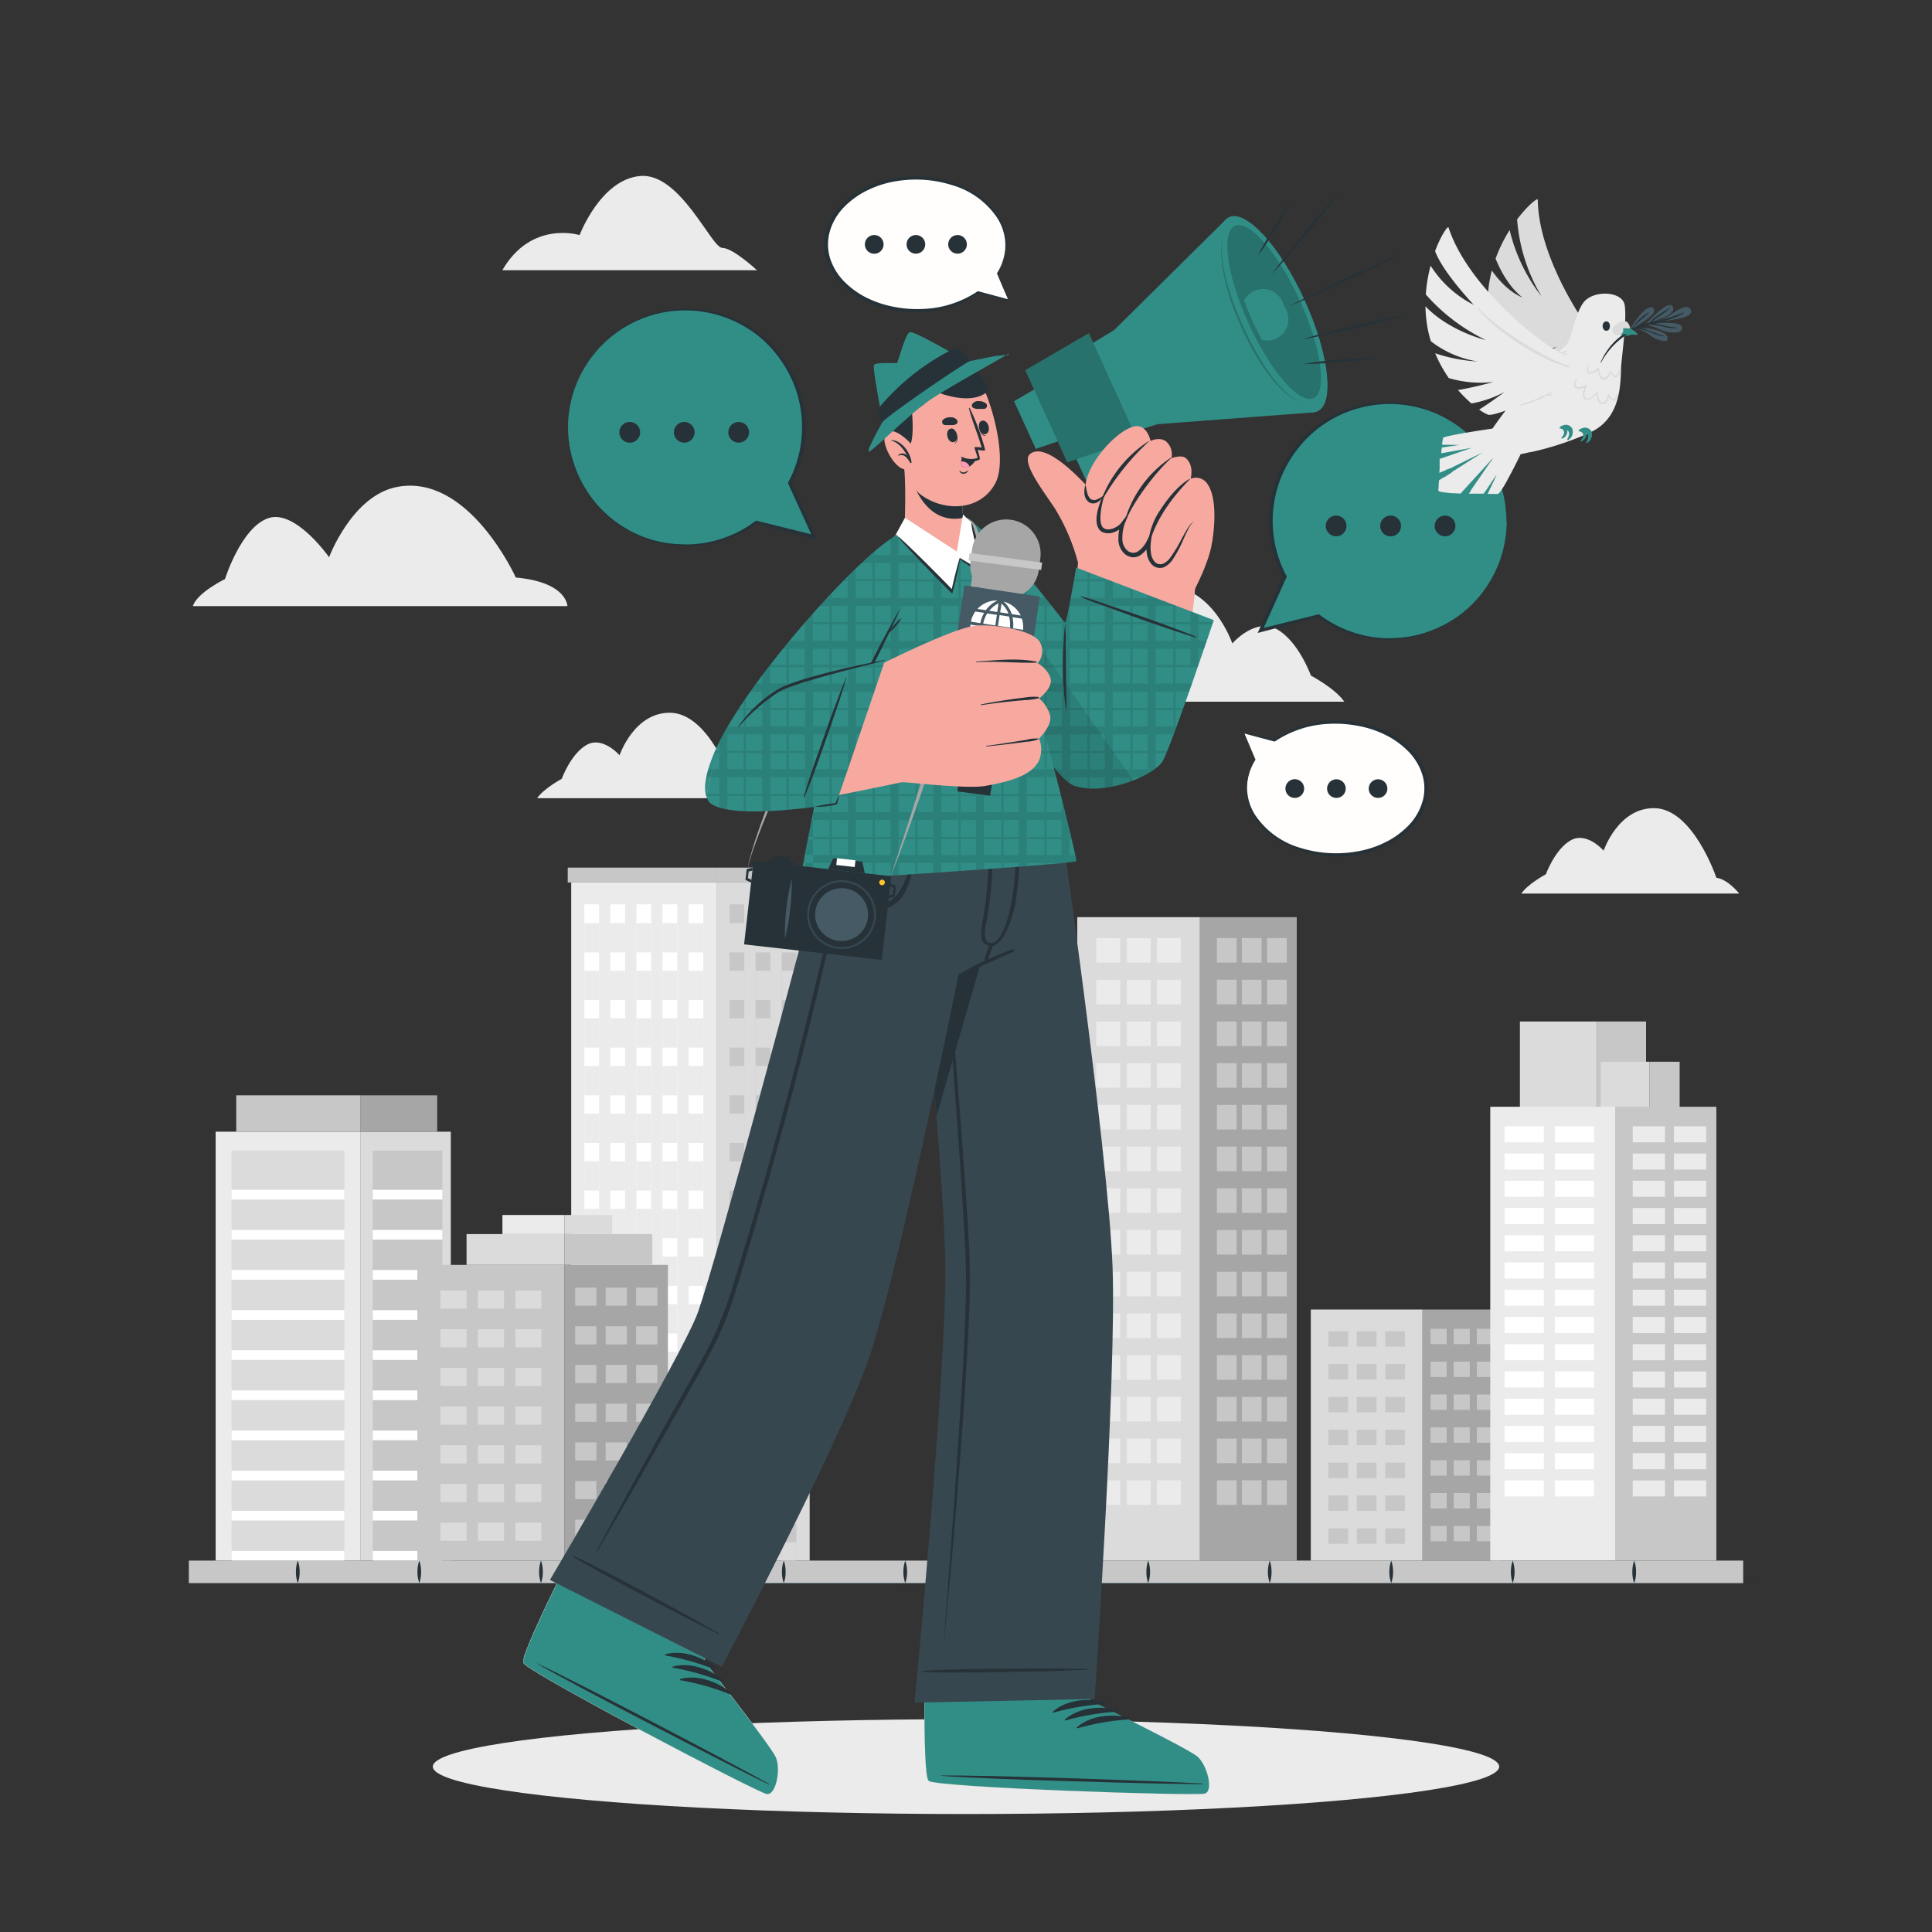 <svg xmlns="http://www.w3.org/2000/svg" viewBox="0 0 500 500"><rect x="0" y="0" width="500" height="500" fill="#333333" stroke="none"/><g id="freepik--background-complete--inject-7"><path d="M347.9,181.6H271.25s3.81-5,8-5.58c0,0,8.17-24.32,21.85-24.5,12.72-.16,17.82,15,17.82,15s5.89-6.78,11.52-3.68,8.82,12,8.82,12S345.6,178.19,347.9,181.6Z" style="fill:#ebebeb"></path><path d="M49.91,156.87h96.93s0-6.2-13.35-7.41c0,0-12.19-27.07-30.8-23.43-11.6,2.26-17.52,18.18-17.52,18.18s-8.76-12.53-15.77-10.1-11.17,15.75-11.17,15.75S51,153.37,49.91,156.87Z" style="fill:#ebebeb"></path><path d="M130,69.94h65.91s-6.22-5.79-9-5.79-10.84-19.43-21.15-18.61S150,60.84,150,60.84,137.5,56.92,130,69.94Z" style="fill:#ebebeb"></path><path d="M139,206.57H195.4s-2.8-3.65-5.89-4.11c0,0-6-17.89-16.07-18-9.35-.12-13.1,11-13.1,11s-4.33-5-8.47-2.71-6.49,8.81-6.49,8.81S140.73,204.06,139,206.57Z" style="fill:#ebebeb"></path><path d="M393.72,231.25h56.37s-2.81-3.65-5.9-4.1c0,0-6-17.89-16.06-18-9.36-.12-13.11,11-13.11,11s-4.33-5-8.47-2.7-6.48,8.81-6.48,8.81S395.41,228.74,393.72,231.25Z" style="fill:#ebebeb"></path></g><g id="freepik--Buildings--inject-7"><rect x="278.79" y="237.36" width="31.77" height="166.52" style="fill:#dbdbdb"></rect><rect x="283.72" y="242.77" width="6.18" height="6.36" style="fill:#ebebeb"></rect><rect x="291.62" y="242.77" width="6.18" height="6.36" style="fill:#ebebeb"></rect><rect x="283.72" y="253.56" width="6.18" height="6.36" style="fill:#ebebeb"></rect><rect x="291.62" y="253.56" width="6.18" height="6.36" style="fill:#ebebeb"></rect><rect x="283.72" y="264.36" width="6.18" height="6.36" style="fill:#ebebeb"></rect><rect x="291.62" y="264.36" width="6.18" height="6.36" style="fill:#ebebeb"></rect><rect x="283.72" y="275.15" width="6.18" height="6.36" style="fill:#ebebeb"></rect><rect x="291.62" y="275.15" width="6.18" height="6.36" style="fill:#ebebeb"></rect><rect x="283.72" y="285.95" width="6.18" height="6.36" style="fill:#ebebeb"></rect><rect x="291.62" y="285.95" width="6.18" height="6.36" style="fill:#ebebeb"></rect><rect x="283.72" y="296.74" width="6.18" height="6.36" style="fill:#ebebeb"></rect><rect x="291.62" y="296.74" width="6.18" height="6.36" style="fill:#ebebeb"></rect><rect x="283.72" y="307.54" width="6.18" height="6.36" style="fill:#ebebeb"></rect><rect x="291.62" y="307.54" width="6.18" height="6.36" style="fill:#ebebeb"></rect><rect x="283.72" y="318.33" width="6.18" height="6.36" style="fill:#ebebeb"></rect><rect x="291.62" y="318.33" width="6.18" height="6.36" style="fill:#ebebeb"></rect><rect x="283.72" y="329.13" width="6.18" height="6.36" style="fill:#ebebeb"></rect><rect x="291.62" y="329.13" width="6.18" height="6.36" style="fill:#ebebeb"></rect><rect x="283.72" y="339.92" width="6.18" height="6.36" style="fill:#ebebeb"></rect><rect x="291.62" y="339.92" width="6.18" height="6.36" style="fill:#ebebeb"></rect><rect x="283.72" y="350.72" width="6.18" height="6.36" style="fill:#ebebeb"></rect><rect x="291.62" y="350.72" width="6.18" height="6.36" style="fill:#ebebeb"></rect><rect x="283.72" y="361.51" width="6.18" height="6.36" style="fill:#ebebeb"></rect><rect x="291.62" y="361.51" width="6.18" height="6.36" style="fill:#ebebeb"></rect><rect x="283.72" y="372.31" width="6.18" height="6.36" style="fill:#ebebeb"></rect><rect x="291.62" y="372.31" width="6.18" height="6.36" style="fill:#ebebeb"></rect><rect x="283.72" y="383.11" width="6.18" height="6.36" style="fill:#ebebeb"></rect><rect x="299.45" y="383.11" width="6.18" height="6.36" transform="translate(605.07 772.57) rotate(180)" style="fill:#ebebeb"></rect><rect x="299.45" y="372.31" width="6.18" height="6.36" transform="translate(605.07 750.98) rotate(180)" style="fill:#ebebeb"></rect><rect x="299.45" y="361.51" width="6.18" height="6.36" transform="translate(605.07 729.39) rotate(180)" style="fill:#ebebeb"></rect><rect x="299.45" y="350.72" width="6.18" height="6.36" transform="translate(605.07 707.8) rotate(180)" style="fill:#ebebeb"></rect><rect x="299.45" y="339.92" width="6.18" height="6.36" transform="translate(605.07 686.21) rotate(180)" style="fill:#ebebeb"></rect><rect x="299.45" y="329.13" width="6.18" height="6.36" transform="translate(605.07 664.62) rotate(180)" style="fill:#ebebeb"></rect><rect x="299.45" y="318.33" width="6.18" height="6.36" transform="translate(605.07 643.03) rotate(180)" style="fill:#ebebeb"></rect><rect x="299.45" y="307.54" width="6.18" height="6.36" transform="translate(605.07 621.44) rotate(180)" style="fill:#ebebeb"></rect><rect x="299.45" y="296.74" width="6.18" height="6.36" transform="translate(605.07 599.85) rotate(180)" style="fill:#ebebeb"></rect><rect x="299.45" y="285.95" width="6.18" height="6.36" transform="translate(605.07 578.26) rotate(180)" style="fill:#ebebeb"></rect><rect x="299.45" y="275.15" width="6.18" height="6.36" transform="translate(605.07 556.67) rotate(180)" style="fill:#ebebeb"></rect><rect x="299.45" y="264.36" width="6.18" height="6.36" transform="translate(605.07 535.08) rotate(180)" style="fill:#ebebeb"></rect><rect x="299.45" y="253.56" width="6.18" height="6.36" transform="translate(605.07 513.49) rotate(180)" style="fill:#ebebeb"></rect><rect x="299.45" y="242.77" width="6.18" height="6.36" transform="translate(605.07 491.9) rotate(180)" style="fill:#ebebeb"></rect><rect x="291.62" y="383.11" width="6.18" height="6.36" style="fill:#ebebeb"></rect><rect x="310.55" y="237.36" width="25.05" height="166.52" style="fill:#a6a6a6"></rect><rect x="327.92" y="383.11" width="5.1" height="6.36" transform="translate(660.94 772.57) rotate(180)" style="fill:#c7c7c7"></rect><rect x="321.4" y="383.11" width="5.1" height="6.36" transform="translate(647.89 772.57) rotate(180)" style="fill:#c7c7c7"></rect><rect x="327.92" y="372.31" width="5.1" height="6.36" transform="translate(660.94 750.98) rotate(180)" style="fill:#c7c7c7"></rect><rect x="321.4" y="372.31" width="5.1" height="6.36" transform="translate(647.89 750.98) rotate(180)" style="fill:#c7c7c7"></rect><rect x="327.92" y="361.51" width="5.1" height="6.36" transform="translate(660.94 729.39) rotate(180)" style="fill:#c7c7c7"></rect><rect x="321.4" y="361.51" width="5.1" height="6.36" transform="translate(647.89 729.39) rotate(180)" style="fill:#c7c7c7"></rect><rect x="327.92" y="350.72" width="5.1" height="6.36" transform="translate(660.94 707.8) rotate(180)" style="fill:#c7c7c7"></rect><rect x="321.4" y="350.72" width="5.1" height="6.36" transform="translate(647.89 707.8) rotate(180)" style="fill:#c7c7c7"></rect><rect x="327.92" y="339.92" width="5.1" height="6.36" transform="translate(660.94 686.21) rotate(180)" style="fill:#c7c7c7"></rect><rect x="321.4" y="339.92" width="5.1" height="6.36" transform="translate(647.89 686.21) rotate(180)" style="fill:#c7c7c7"></rect><rect x="327.92" y="329.13" width="5.1" height="6.36" transform="translate(660.94 664.62) rotate(180)" style="fill:#c7c7c7"></rect><rect x="321.4" y="329.13" width="5.1" height="6.36" transform="translate(647.89 664.62) rotate(180)" style="fill:#c7c7c7"></rect><rect x="327.92" y="318.33" width="5.1" height="6.36" transform="translate(660.94 643.03) rotate(180)" style="fill:#c7c7c7"></rect><rect x="321.4" y="318.33" width="5.1" height="6.36" transform="translate(647.89 643.03) rotate(180)" style="fill:#c7c7c7"></rect><rect x="327.92" y="307.54" width="5.1" height="6.36" transform="translate(660.94 621.44) rotate(180)" style="fill:#c7c7c7"></rect><rect x="321.4" y="307.54" width="5.1" height="6.36" transform="translate(647.89 621.44) rotate(180)" style="fill:#c7c7c7"></rect><rect x="327.92" y="296.74" width="5.1" height="6.36" transform="translate(660.94 599.85) rotate(180)" style="fill:#c7c7c7"></rect><rect x="321.4" y="296.74" width="5.1" height="6.36" transform="translate(647.89 599.85) rotate(180)" style="fill:#c7c7c7"></rect><rect x="327.92" y="285.95" width="5.1" height="6.36" transform="translate(660.94 578.26) rotate(180)" style="fill:#c7c7c7"></rect><rect x="321.4" y="285.95" width="5.1" height="6.36" transform="translate(647.89 578.26) rotate(180)" style="fill:#c7c7c7"></rect><rect x="327.92" y="275.15" width="5.1" height="6.36" transform="translate(660.94 556.67) rotate(180)" style="fill:#c7c7c7"></rect><rect x="321.4" y="275.15" width="5.1" height="6.36" transform="translate(647.89 556.67) rotate(180)" style="fill:#c7c7c7"></rect><rect x="327.92" y="264.36" width="5.1" height="6.36" transform="translate(660.94 535.08) rotate(180)" style="fill:#c7c7c7"></rect><rect x="321.4" y="264.36" width="5.1" height="6.36" transform="translate(647.89 535.08) rotate(180)" style="fill:#c7c7c7"></rect><rect x="327.92" y="253.56" width="5.1" height="6.36" transform="translate(660.94 513.49) rotate(180)" style="fill:#c7c7c7"></rect><rect x="321.4" y="253.56" width="5.1" height="6.36" transform="translate(647.89 513.49) rotate(180)" style="fill:#c7c7c7"></rect><rect x="327.92" y="242.77" width="5.1" height="6.36" transform="translate(660.94 491.9) rotate(180)" style="fill:#c7c7c7"></rect><rect x="314.93" y="242.77" width="5.1" height="6.36" style="fill:#c7c7c7"></rect><rect x="314.93" y="253.56" width="5.1" height="6.36" style="fill:#c7c7c7"></rect><rect x="314.93" y="264.36" width="5.1" height="6.36" style="fill:#c7c7c7"></rect><rect x="314.93" y="275.15" width="5.1" height="6.36" style="fill:#c7c7c7"></rect><rect x="314.93" y="285.95" width="5.1" height="6.36" style="fill:#c7c7c7"></rect><rect x="314.93" y="296.74" width="5.1" height="6.36" style="fill:#c7c7c7"></rect><rect x="314.93" y="307.54" width="5.1" height="6.36" style="fill:#c7c7c7"></rect><rect x="314.93" y="318.33" width="5.1" height="6.36" style="fill:#c7c7c7"></rect><rect x="314.93" y="329.13" width="5.1" height="6.36" style="fill:#c7c7c7"></rect><rect x="314.93" y="339.92" width="5.1" height="6.36" style="fill:#c7c7c7"></rect><rect x="314.93" y="350.72" width="5.1" height="6.36" style="fill:#c7c7c7"></rect><rect x="314.93" y="361.51" width="5.1" height="6.36" style="fill:#c7c7c7"></rect><rect x="314.93" y="372.31" width="5.1" height="6.36" style="fill:#c7c7c7"></rect><rect x="314.93" y="383.11" width="5.1" height="6.36" style="fill:#c7c7c7"></rect><rect x="321.4" y="242.77" width="5.1" height="6.36" transform="translate(647.89 491.9) rotate(180)" style="fill:#c7c7c7"></rect><rect x="147.83" y="228.38" width="37.58" height="175.5" style="fill:#ebebeb"></rect><rect x="146.93" y="224.54" width="38.48" height="3.84" style="fill:#c7c7c7"></rect><rect x="151.23" y="234.04" width="3.81" height="169.84" style="fill:#fff"></rect><rect x="157.97" y="234.04" width="3.81" height="169.84" style="fill:#fff"></rect><rect x="164.72" y="234.04" width="3.81" height="169.84" style="fill:#fff"></rect><rect x="171.46" y="234.04" width="3.81" height="169.84" style="fill:#fff"></rect><rect x="178.21" y="234.04" width="3.81" height="169.84" style="fill:#fff"></rect><rect x="151.23" y="238.9" width="3.81" height="7.58" style="fill:#ebebeb"></rect><rect x="157.97" y="238.9" width="3.81" height="7.58" style="fill:#ebebeb"></rect><rect x="164.72" y="238.9" width="3.81" height="7.58" style="fill:#ebebeb"></rect><rect x="171.46" y="238.9" width="3.81" height="7.58" style="fill:#ebebeb"></rect><rect x="178.21" y="238.9" width="3.81" height="7.58" style="fill:#ebebeb"></rect><rect x="151.23" y="251.23" width="3.81" height="7.59" style="fill:#ebebeb"></rect><rect x="157.97" y="251.23" width="3.81" height="7.59" style="fill:#ebebeb"></rect><rect x="164.72" y="251.23" width="3.81" height="7.59" style="fill:#ebebeb"></rect><rect x="171.46" y="251.23" width="3.81" height="7.59" style="fill:#ebebeb"></rect><rect x="178.21" y="251.23" width="3.81" height="7.59" style="fill:#ebebeb"></rect><rect x="151.23" y="263.55" width="3.81" height="7.58" style="fill:#ebebeb"></rect><rect x="157.97" y="263.55" width="3.81" height="7.58" style="fill:#ebebeb"></rect><rect x="164.72" y="263.55" width="3.81" height="7.58" style="fill:#ebebeb"></rect><rect x="171.46" y="263.55" width="3.81" height="7.58" style="fill:#ebebeb"></rect><rect x="178.21" y="263.55" width="3.81" height="7.58" style="fill:#ebebeb"></rect><rect x="151.23" y="275.88" width="3.81" height="7.58" style="fill:#ebebeb"></rect><rect x="157.97" y="275.88" width="3.81" height="7.58" style="fill:#ebebeb"></rect><rect x="164.72" y="275.88" width="3.81" height="7.58" style="fill:#ebebeb"></rect><rect x="171.46" y="275.88" width="3.81" height="7.58" style="fill:#ebebeb"></rect><rect x="178.21" y="275.88" width="3.81" height="7.58" style="fill:#ebebeb"></rect><rect x="151.23" y="288.21" width="3.81" height="7.59" style="fill:#ebebeb"></rect><rect x="157.97" y="288.21" width="3.81" height="7.59" style="fill:#ebebeb"></rect><rect x="164.72" y="288.21" width="3.81" height="7.59" style="fill:#ebebeb"></rect><rect x="171.46" y="288.21" width="3.81" height="7.59" style="fill:#ebebeb"></rect><rect x="178.21" y="288.21" width="3.81" height="7.59" style="fill:#ebebeb"></rect><rect x="151.23" y="300.54" width="3.81" height="7.59" style="fill:#ebebeb"></rect><rect x="157.97" y="300.54" width="3.81" height="7.59" style="fill:#ebebeb"></rect><rect x="164.72" y="300.54" width="3.81" height="7.59" style="fill:#ebebeb"></rect><rect x="171.46" y="300.54" width="3.81" height="7.59" style="fill:#ebebeb"></rect><rect x="178.21" y="300.54" width="3.81" height="7.59" style="fill:#ebebeb"></rect><rect x="151.23" y="312.86" width="3.81" height="7.58" style="fill:#ebebeb"></rect><rect x="157.97" y="312.86" width="3.81" height="7.58" style="fill:#ebebeb"></rect><rect x="164.72" y="312.86" width="3.81" height="7.58" style="fill:#ebebeb"></rect><rect x="171.46" y="312.86" width="3.81" height="7.58" style="fill:#ebebeb"></rect><rect x="178.21" y="312.86" width="3.81" height="7.58" style="fill:#ebebeb"></rect><rect x="151.23" y="325.19" width="3.81" height="7.59" style="fill:#ebebeb"></rect><rect x="157.97" y="325.19" width="3.81" height="7.59" style="fill:#ebebeb"></rect><rect x="164.72" y="325.19" width="3.81" height="7.59" style="fill:#ebebeb"></rect><rect x="171.46" y="325.19" width="3.81" height="7.59" style="fill:#ebebeb"></rect><rect x="178.21" y="325.19" width="3.81" height="7.59" style="fill:#ebebeb"></rect><rect x="151.23" y="337.52" width="3.81" height="7.58" style="fill:#ebebeb"></rect><rect x="157.97" y="337.52" width="3.81" height="7.58" style="fill:#ebebeb"></rect><rect x="164.72" y="337.52" width="3.81" height="7.58" style="fill:#ebebeb"></rect><rect x="171.46" y="337.52" width="3.81" height="7.58" style="fill:#ebebeb"></rect><rect x="178.21" y="337.52" width="3.81" height="7.58" style="fill:#ebebeb"></rect><rect x="151.23" y="349.85" width="3.81" height="7.59" style="fill:#ebebeb"></rect><rect x="157.97" y="349.85" width="3.81" height="7.59" style="fill:#ebebeb"></rect><rect x="164.72" y="349.85" width="3.81" height="7.59" style="fill:#ebebeb"></rect><rect x="171.46" y="349.85" width="3.81" height="7.59" style="fill:#ebebeb"></rect><rect x="178.21" y="349.85" width="3.81" height="7.59" style="fill:#ebebeb"></rect><rect x="151.23" y="362.17" width="3.81" height="7.58" style="fill:#ebebeb"></rect><rect x="157.97" y="362.17" width="3.81" height="7.58" style="fill:#ebebeb"></rect><rect x="164.72" y="362.17" width="3.81" height="7.58" style="fill:#ebebeb"></rect><rect x="171.46" y="362.17" width="3.81" height="7.58" style="fill:#ebebeb"></rect><rect x="178.21" y="362.17" width="3.81" height="7.58" style="fill:#ebebeb"></rect><rect x="151.23" y="374.5" width="3.81" height="7.58" style="fill:#ebebeb"></rect><rect x="157.97" y="374.5" width="3.81" height="7.58" style="fill:#ebebeb"></rect><rect x="164.72" y="374.5" width="3.81" height="7.58" style="fill:#ebebeb"></rect><rect x="171.46" y="374.5" width="3.81" height="7.58" style="fill:#ebebeb"></rect><rect x="178.21" y="374.5" width="3.81" height="7.58" style="fill:#ebebeb"></rect><rect x="151.23" y="386.83" width="3.81" height="7.59" style="fill:#ebebeb"></rect><rect x="157.97" y="386.83" width="3.81" height="7.59" style="fill:#ebebeb"></rect><rect x="164.72" y="386.83" width="3.81" height="7.59" style="fill:#ebebeb"></rect><rect x="171.46" y="386.83" width="3.81" height="7.59" style="fill:#ebebeb"></rect><rect x="178.21" y="386.83" width="3.81" height="7.59" style="fill:#ebebeb"></rect><rect x="151.23" y="399.15" width="3.81" height="4.73" style="fill:#ebebeb"></rect><rect x="157.97" y="399.15" width="3.81" height="4.73" style="fill:#ebebeb"></rect><rect x="164.72" y="399.15" width="3.81" height="4.73" style="fill:#ebebeb"></rect><rect x="171.46" y="399.15" width="3.81" height="4.73" style="fill:#ebebeb"></rect><rect x="178.21" y="399.15" width="3.81" height="4.73" style="fill:#ebebeb"></rect><rect x="185.41" y="228.38" width="24.13" height="175.5" style="fill:#dbdbdb"></rect><rect x="185.41" y="224.54" width="25.17" height="3.84" style="fill:#c7c7c7"></rect><rect x="188.81" y="234.04" width="3.81" height="169.84" style="fill:#c7c7c7"></rect><rect x="195.55" y="234.04" width="3.81" height="169.84" style="fill:#c7c7c7"></rect><rect x="202.3" y="234.04" width="3.81" height="169.84" style="fill:#c7c7c7"></rect><rect x="188.81" y="238.9" width="3.81" height="7.58" style="fill:#dbdbdb"></rect><rect x="195.55" y="238.9" width="3.81" height="7.58" style="fill:#dbdbdb"></rect><rect x="202.3" y="238.9" width="3.81" height="7.58" style="fill:#dbdbdb"></rect><rect x="188.81" y="251.23" width="3.81" height="7.59" style="fill:#dbdbdb"></rect><rect x="195.55" y="251.23" width="3.81" height="7.59" style="fill:#dbdbdb"></rect><rect x="202.3" y="251.23" width="3.81" height="7.59" style="fill:#dbdbdb"></rect><rect x="188.81" y="263.55" width="3.81" height="7.58" style="fill:#dbdbdb"></rect><rect x="195.55" y="263.55" width="3.81" height="7.58" style="fill:#dbdbdb"></rect><rect x="202.3" y="263.55" width="3.81" height="7.58" style="fill:#dbdbdb"></rect><rect x="188.81" y="275.88" width="3.81" height="7.58" style="fill:#dbdbdb"></rect><rect x="195.55" y="275.88" width="3.81" height="7.58" style="fill:#dbdbdb"></rect><rect x="202.3" y="275.88" width="3.81" height="7.58" style="fill:#dbdbdb"></rect><rect x="188.81" y="288.21" width="3.81" height="7.59" style="fill:#dbdbdb"></rect><rect x="195.55" y="288.21" width="3.81" height="7.59" style="fill:#dbdbdb"></rect><rect x="202.3" y="288.21" width="3.81" height="7.59" style="fill:#dbdbdb"></rect><rect x="188.81" y="300.54" width="3.81" height="7.59" style="fill:#dbdbdb"></rect><rect x="195.55" y="300.54" width="3.81" height="7.59" style="fill:#dbdbdb"></rect><rect x="202.3" y="300.54" width="3.81" height="7.59" style="fill:#dbdbdb"></rect><rect x="188.81" y="312.86" width="3.81" height="7.58" style="fill:#dbdbdb"></rect><rect x="195.55" y="312.86" width="3.81" height="7.58" style="fill:#dbdbdb"></rect><rect x="202.3" y="312.86" width="3.81" height="7.58" style="fill:#dbdbdb"></rect><rect x="188.81" y="325.19" width="3.81" height="7.59" style="fill:#dbdbdb"></rect><rect x="195.55" y="325.19" width="3.81" height="7.59" style="fill:#dbdbdb"></rect><rect x="202.3" y="325.19" width="3.81" height="7.59" style="fill:#dbdbdb"></rect><rect x="188.81" y="337.52" width="3.81" height="7.58" style="fill:#dbdbdb"></rect><rect x="195.55" y="337.52" width="3.81" height="7.58" style="fill:#dbdbdb"></rect><rect x="202.3" y="337.52" width="3.81" height="7.58" style="fill:#dbdbdb"></rect><rect x="188.81" y="349.85" width="3.81" height="7.59" style="fill:#dbdbdb"></rect><rect x="195.55" y="349.85" width="3.81" height="7.59" style="fill:#dbdbdb"></rect><rect x="202.3" y="349.85" width="3.81" height="7.59" style="fill:#dbdbdb"></rect><rect x="188.81" y="362.17" width="3.81" height="7.58" style="fill:#dbdbdb"></rect><rect x="195.55" y="362.17" width="3.81" height="7.58" style="fill:#dbdbdb"></rect><rect x="202.3" y="362.17" width="3.81" height="7.58" style="fill:#dbdbdb"></rect><rect x="188.81" y="374.5" width="3.81" height="7.58" style="fill:#dbdbdb"></rect><rect x="195.55" y="374.5" width="3.81" height="7.58" style="fill:#dbdbdb"></rect><rect x="202.3" y="374.5" width="3.81" height="7.58" style="fill:#dbdbdb"></rect><rect x="188.81" y="386.83" width="3.81" height="7.59" style="fill:#dbdbdb"></rect><rect x="195.55" y="386.83" width="3.81" height="7.59" style="fill:#dbdbdb"></rect><rect x="202.3" y="386.83" width="3.81" height="7.59" style="fill:#dbdbdb"></rect><rect x="188.81" y="399.15" width="3.81" height="4.73" style="fill:#dbdbdb"></rect><rect x="195.55" y="399.15" width="3.81" height="4.73" style="fill:#dbdbdb"></rect><rect x="202.3" y="399.15" width="3.81" height="4.73" style="fill:#dbdbdb"></rect><rect x="55.81" y="292.88" width="37.42" height="111" style="fill:#ebebeb"></rect><rect x="61.14" y="283.47" width="32.1" height="9.41" style="fill:#c7c7c7"></rect><rect x="59.92" y="297.79" width="29.21" height="106.09" style="fill:#dbdbdb"></rect><rect x="59.92" y="307.92" width="29.21" height="2.51" style="fill:#fff"></rect><rect x="59.92" y="318.3" width="29.21" height="2.51" style="fill:#fff"></rect><rect x="59.92" y="328.68" width="29.21" height="2.51" style="fill:#fff"></rect><rect x="59.92" y="339.07" width="29.21" height="2.51" style="fill:#fff"></rect><rect x="59.92" y="349.45" width="29.21" height="2.51" style="fill:#fff"></rect><rect x="59.92" y="359.84" width="29.21" height="2.51" style="fill:#fff"></rect><rect x="59.92" y="370.22" width="29.21" height="2.51" style="fill:#fff"></rect><rect x="59.92" y="380.61" width="29.21" height="2.51" style="fill:#fff"></rect><rect x="59.92" y="390.99" width="29.21" height="2.51" style="fill:#fff"></rect><rect x="59.92" y="401.38" width="29.21" height="2.51" style="fill:#fff"></rect><rect x="93.23" y="292.88" width="23.44" height="111" style="fill:#dbdbdb"></rect><rect x="93.23" y="283.47" width="19.92" height="9.41" style="fill:#a6a6a6"></rect><rect x="96.47" y="297.79" width="18.02" height="106.09" style="fill:#c7c7c7"></rect><rect x="96.47" y="307.92" width="18.02" height="2.51" style="fill:#fff"></rect><rect x="96.47" y="318.3" width="18.02" height="2.51" style="fill:#fff"></rect><rect x="96.47" y="328.68" width="18.02" height="2.51" style="fill:#fff"></rect><rect x="96.47" y="339.07" width="18.02" height="2.51" style="fill:#fff"></rect><rect x="96.47" y="349.45" width="18.02" height="2.51" style="fill:#fff"></rect><rect x="96.47" y="359.84" width="18.02" height="2.51" style="fill:#fff"></rect><rect x="96.47" y="370.22" width="18.02" height="2.51" style="fill:#fff"></rect><rect x="96.47" y="380.61" width="18.02" height="2.51" style="fill:#fff"></rect><rect x="96.47" y="390.99" width="18.02" height="2.51" style="fill:#fff"></rect><rect x="96.47" y="401.38" width="18.02" height="2.51" style="fill:#fff"></rect><rect x="339.23" y="338.9" width="28.93" height="64.98" style="fill:#dbdbdb"></rect><rect x="343.77" y="344.52" width="5.12" height="3.98" style="fill:#c7c7c7"></rect><rect x="343.77" y="353.03" width="5.12" height="3.98" style="fill:#c7c7c7"></rect><rect x="343.77" y="361.53" width="5.12" height="3.98" style="fill:#c7c7c7"></rect><rect x="343.77" y="370.03" width="5.12" height="3.98" style="fill:#c7c7c7"></rect><rect x="343.77" y="378.54" width="5.12" height="3.98" style="fill:#c7c7c7"></rect><rect x="343.77" y="387.04" width="5.12" height="3.98" style="fill:#c7c7c7"></rect><rect x="343.77" y="395.55" width="5.12" height="3.98" style="fill:#c7c7c7"></rect><rect x="351.14" y="344.52" width="5.12" height="3.98" style="fill:#c7c7c7"></rect><rect x="351.14" y="353.03" width="5.12" height="3.98" style="fill:#c7c7c7"></rect><rect x="351.14" y="361.53" width="5.12" height="3.98" style="fill:#c7c7c7"></rect><rect x="351.14" y="370.03" width="5.12" height="3.98" style="fill:#c7c7c7"></rect><rect x="351.14" y="378.54" width="5.12" height="3.98" style="fill:#c7c7c7"></rect><rect x="351.14" y="387.04" width="5.12" height="3.98" style="fill:#c7c7c7"></rect><rect x="351.14" y="395.55" width="5.12" height="3.98" style="fill:#c7c7c7"></rect><rect x="358.49" y="344.52" width="5.12" height="3.98" style="fill:#c7c7c7"></rect><rect x="358.49" y="353.03" width="5.12" height="3.98" style="fill:#c7c7c7"></rect><rect x="358.49" y="361.53" width="5.12" height="3.98" style="fill:#c7c7c7"></rect><rect x="358.49" y="370.03" width="5.12" height="3.98" style="fill:#c7c7c7"></rect><rect x="358.49" y="378.54" width="5.12" height="3.98" style="fill:#c7c7c7"></rect><rect x="358.49" y="387.04" width="5.12" height="3.98" style="fill:#c7c7c7"></rect><rect x="358.49" y="395.55" width="5.12" height="3.98" style="fill:#c7c7c7"></rect><rect x="368.15" y="338.9" width="20.3" height="64.98" style="fill:#a6a6a6"></rect><rect x="382.2" y="394.91" width="4.17" height="3.98" transform="translate(768.58 793.8) rotate(180)" style="fill:#c7c7c7"></rect><rect x="382.2" y="386.41" width="4.17" height="3.98" transform="translate(768.58 776.8) rotate(180)" style="fill:#c7c7c7"></rect><rect x="382.2" y="377.9" width="4.17" height="3.98" transform="translate(768.58 759.79) rotate(180)" style="fill:#c7c7c7"></rect><rect x="382.2" y="369.4" width="4.17" height="3.98" transform="translate(768.58 742.78) rotate(180)" style="fill:#c7c7c7"></rect><rect x="382.2" y="360.9" width="4.17" height="3.98" transform="translate(768.58 725.77) rotate(180)" style="fill:#c7c7c7"></rect><rect x="382.2" y="352.39" width="4.17" height="3.98" transform="translate(768.58 708.77) rotate(180)" style="fill:#c7c7c7"></rect><rect x="382.2" y="343.89" width="4.17" height="3.98" transform="translate(768.58 691.76) rotate(180)" style="fill:#c7c7c7"></rect><rect x="376.21" y="394.91" width="4.17" height="3.98" transform="translate(756.59 793.8) rotate(180)" style="fill:#c7c7c7"></rect><rect x="376.21" y="386.41" width="4.17" height="3.98" transform="translate(756.59 776.8) rotate(180)" style="fill:#c7c7c7"></rect><rect x="376.21" y="377.9" width="4.17" height="3.98" transform="translate(756.59 759.79) rotate(180)" style="fill:#c7c7c7"></rect><rect x="376.21" y="369.4" width="4.17" height="3.98" transform="translate(756.59 742.78) rotate(180)" style="fill:#c7c7c7"></rect><rect x="376.21" y="360.9" width="4.17" height="3.98" transform="translate(756.59 725.77) rotate(180)" style="fill:#c7c7c7"></rect><rect x="376.21" y="352.39" width="4.17" height="3.98" transform="translate(756.59 708.77) rotate(180)" style="fill:#c7c7c7"></rect><rect x="376.21" y="343.89" width="4.17" height="3.98" transform="translate(756.59 691.76) rotate(180)" style="fill:#c7c7c7"></rect><rect x="370.23" y="394.91" width="4.17" height="3.98" transform="translate(744.63 793.8) rotate(180)" style="fill:#c7c7c7"></rect><rect x="370.23" y="386.41" width="4.17" height="3.98" transform="translate(744.63 776.8) rotate(180)" style="fill:#c7c7c7"></rect><rect x="370.23" y="377.9" width="4.17" height="3.98" transform="translate(744.63 759.79) rotate(180)" style="fill:#c7c7c7"></rect><rect x="370.23" y="369.4" width="4.17" height="3.98" transform="translate(744.63 742.78) rotate(180)" style="fill:#c7c7c7"></rect><rect x="370.23" y="360.9" width="4.17" height="3.98" transform="translate(744.63 725.77) rotate(180)" style="fill:#c7c7c7"></rect><rect x="370.23" y="352.39" width="4.17" height="3.98" transform="translate(744.63 708.77) rotate(180)" style="fill:#c7c7c7"></rect><rect x="370.23" y="343.89" width="4.17" height="3.98" transform="translate(744.63 691.76) rotate(180)" style="fill:#c7c7c7"></rect><rect x="393.35" y="264.36" width="19.99" height="23.61" style="fill:#dbdbdb"></rect><rect x="413.33" y="264.36" width="12.67" height="24.47" style="fill:#c7c7c7"></rect><rect x="414.27" y="274.78" width="12.58" height="14.05" style="fill:#dbdbdb"></rect><rect x="426.85" y="274.78" width="7.84" height="14.05" style="fill:#c7c7c7"></rect><rect x="385.68" y="286.43" width="32.32" height="117.45" style="fill:#ebebeb"></rect><rect x="389.38" y="291.48" width="10.16" height="4.15" style="fill:#fff"></rect><rect x="402.38" y="291.48" width="10.16" height="4.15" style="fill:#fff"></rect><rect x="389.38" y="298.53" width="10.16" height="4.15" style="fill:#fff"></rect><rect x="402.38" y="298.53" width="10.16" height="4.15" style="fill:#fff"></rect><rect x="389.38" y="305.58" width="10.16" height="4.15" style="fill:#fff"></rect><rect x="402.38" y="305.58" width="10.16" height="4.15" style="fill:#fff"></rect><rect x="389.38" y="312.63" width="10.16" height="4.15" style="fill:#fff"></rect><rect x="402.38" y="312.63" width="10.16" height="4.15" style="fill:#fff"></rect><rect x="389.38" y="319.68" width="10.16" height="4.15" style="fill:#fff"></rect><rect x="402.38" y="319.68" width="10.16" height="4.15" style="fill:#fff"></rect><rect x="389.38" y="326.73" width="10.16" height="4.15" style="fill:#fff"></rect><rect x="402.38" y="326.73" width="10.16" height="4.15" style="fill:#fff"></rect><rect x="389.38" y="333.78" width="10.16" height="4.15" style="fill:#fff"></rect><rect x="402.38" y="333.78" width="10.16" height="4.15" style="fill:#fff"></rect><rect x="389.38" y="340.83" width="10.16" height="4.15" style="fill:#fff"></rect><rect x="402.38" y="340.83" width="10.16" height="4.15" style="fill:#fff"></rect><rect x="389.38" y="347.88" width="10.16" height="4.15" style="fill:#fff"></rect><rect x="402.38" y="347.88" width="10.16" height="4.15" style="fill:#fff"></rect><rect x="389.38" y="354.93" width="10.16" height="4.15" style="fill:#fff"></rect><rect x="402.38" y="354.93" width="10.16" height="4.15" style="fill:#fff"></rect><rect x="389.38" y="361.98" width="10.16" height="4.15" style="fill:#fff"></rect><rect x="402.38" y="361.98" width="10.16" height="4.15" style="fill:#fff"></rect><rect x="389.38" y="369.03" width="10.16" height="4.15" style="fill:#fff"></rect><rect x="402.38" y="369.03" width="10.16" height="4.15" style="fill:#fff"></rect><rect x="389.38" y="376.08" width="10.16" height="4.15" style="fill:#fff"></rect><rect x="402.38" y="376.08" width="10.16" height="4.15" style="fill:#fff"></rect><rect x="389.38" y="383.13" width="10.16" height="4.15" style="fill:#fff"></rect><rect x="402.38" y="383.13" width="10.16" height="4.15" style="fill:#fff"></rect><rect x="418" y="286.43" width="26.19" height="117.45" style="fill:#c7c7c7"></rect><rect x="433.22" y="383.13" width="8.34" height="4.15" transform="translate(874.78 770.41) rotate(180)" style="fill:#ebebeb"></rect><rect x="422.54" y="383.13" width="8.34" height="4.15" transform="translate(853.43 770.41) rotate(180)" style="fill:#ebebeb"></rect><rect x="433.22" y="376.08" width="8.34" height="4.15" transform="translate(874.78 756.31) rotate(180)" style="fill:#ebebeb"></rect><rect x="422.54" y="376.08" width="8.34" height="4.15" transform="translate(853.43 756.31) rotate(180)" style="fill:#ebebeb"></rect><rect x="433.22" y="369.03" width="8.34" height="4.15" transform="translate(874.78 742.21) rotate(180)" style="fill:#ebebeb"></rect><rect x="422.54" y="369.03" width="8.34" height="4.15" transform="translate(853.43 742.21) rotate(180)" style="fill:#ebebeb"></rect><rect x="433.22" y="361.98" width="8.34" height="4.15" transform="translate(874.78 728.11) rotate(180)" style="fill:#ebebeb"></rect><rect x="422.54" y="361.98" width="8.34" height="4.15" transform="translate(853.43 728.11) rotate(180)" style="fill:#ebebeb"></rect><rect x="433.22" y="354.93" width="8.34" height="4.15" transform="translate(874.78 714.01) rotate(180)" style="fill:#ebebeb"></rect><rect x="422.54" y="354.93" width="8.34" height="4.15" transform="translate(853.43 714.01) rotate(180)" style="fill:#ebebeb"></rect><rect x="433.22" y="347.88" width="8.34" height="4.15" transform="translate(874.78 699.91) rotate(180)" style="fill:#ebebeb"></rect><rect x="422.54" y="347.88" width="8.34" height="4.15" transform="translate(853.43 699.91) rotate(180)" style="fill:#ebebeb"></rect><rect x="433.22" y="340.83" width="8.34" height="4.15" transform="translate(874.78 685.81) rotate(180)" style="fill:#ebebeb"></rect><rect x="422.54" y="340.83" width="8.34" height="4.15" transform="translate(853.43 685.81) rotate(180)" style="fill:#ebebeb"></rect><rect x="433.22" y="333.78" width="8.34" height="4.15" transform="translate(874.78 671.71) rotate(180)" style="fill:#ebebeb"></rect><rect x="422.54" y="333.78" width="8.34" height="4.15" transform="translate(853.43 671.71) rotate(180)" style="fill:#ebebeb"></rect><rect x="433.22" y="326.73" width="8.34" height="4.15" transform="translate(874.78 657.61) rotate(180)" style="fill:#ebebeb"></rect><rect x="422.54" y="326.73" width="8.34" height="4.15" transform="translate(853.43 657.61) rotate(180)" style="fill:#ebebeb"></rect><rect x="433.22" y="319.68" width="8.34" height="4.15" transform="translate(874.78 643.51) rotate(180)" style="fill:#ebebeb"></rect><rect x="422.54" y="319.68" width="8.34" height="4.15" transform="translate(853.43 643.51) rotate(180)" style="fill:#ebebeb"></rect><rect x="433.22" y="312.63" width="8.34" height="4.15" transform="translate(874.78 629.41) rotate(180)" style="fill:#ebebeb"></rect><rect x="422.54" y="312.63" width="8.34" height="4.15" transform="translate(853.43 629.41) rotate(180)" style="fill:#ebebeb"></rect><rect x="433.22" y="305.58" width="8.34" height="4.15" transform="translate(874.78 615.31) rotate(180)" style="fill:#ebebeb"></rect><rect x="422.54" y="305.58" width="8.34" height="4.15" transform="translate(853.43 615.31) rotate(180)" style="fill:#ebebeb"></rect><rect x="433.22" y="298.53" width="8.34" height="4.15" transform="translate(874.78 601.22) rotate(180)" style="fill:#ebebeb"></rect><rect x="422.54" y="298.53" width="8.34" height="4.15" transform="translate(853.43 601.22) rotate(180)" style="fill:#ebebeb"></rect><rect x="433.22" y="291.48" width="8.34" height="4.15" transform="translate(874.78 587.12) rotate(180)" style="fill:#ebebeb"></rect><rect x="422.54" y="291.48" width="8.34" height="4.15" transform="translate(853.43 587.12) rotate(180)" style="fill:#ebebeb"></rect><rect x="108" y="327.35" width="38.12" height="76.53" style="fill:#c7c7c7"></rect><rect x="113.99" y="333.98" width="6.75" height="4.69" style="fill:#dbdbdb"></rect><rect x="113.99" y="343.99" width="6.75" height="4.69" style="fill:#dbdbdb"></rect><rect x="113.99" y="354.01" width="6.75" height="4.69" style="fill:#dbdbdb"></rect><rect x="113.99" y="364.02" width="6.75" height="4.69" style="fill:#dbdbdb"></rect><rect x="113.99" y="374.04" width="6.75" height="4.69" style="fill:#dbdbdb"></rect><rect x="113.99" y="384.05" width="6.75" height="4.69" style="fill:#dbdbdb"></rect><rect x="113.99" y="394.07" width="6.75" height="4.69" style="fill:#dbdbdb"></rect><rect x="123.7" y="333.98" width="6.75" height="4.69" style="fill:#dbdbdb"></rect><rect x="123.7" y="343.99" width="6.75" height="4.69" style="fill:#dbdbdb"></rect><rect x="123.7" y="354.01" width="6.75" height="4.69" style="fill:#dbdbdb"></rect><rect x="123.7" y="364.02" width="6.75" height="4.69" style="fill:#dbdbdb"></rect><rect x="123.7" y="374.04" width="6.75" height="4.69" style="fill:#dbdbdb"></rect><rect x="123.7" y="384.05" width="6.75" height="4.69" style="fill:#dbdbdb"></rect><rect x="123.7" y="394.07" width="6.75" height="4.69" style="fill:#dbdbdb"></rect><rect x="133.38" y="333.98" width="6.75" height="4.69" style="fill:#dbdbdb"></rect><rect x="133.38" y="343.99" width="6.75" height="4.69" style="fill:#dbdbdb"></rect><rect x="133.38" y="354.01" width="6.75" height="4.69" style="fill:#dbdbdb"></rect><rect x="133.38" y="364.02" width="6.75" height="4.69" style="fill:#dbdbdb"></rect><rect x="133.38" y="374.04" width="6.75" height="4.69" style="fill:#dbdbdb"></rect><rect x="133.38" y="384.05" width="6.75" height="4.69" style="fill:#dbdbdb"></rect><rect x="133.38" y="394.07" width="6.75" height="4.69" style="fill:#dbdbdb"></rect><rect x="120.74" y="319.38" width="25.38" height="7.97" style="fill:#dbdbdb"></rect><rect x="130.03" y="314.44" width="16.09" height="4.94" style="fill:#ebebeb"></rect><rect x="146.12" y="327.35" width="26.74" height="76.53" style="fill:#a6a6a6"></rect><rect x="164.63" y="393.32" width="5.49" height="4.69" transform="translate(334.76 791.32) rotate(180)" style="fill:#c7c7c7"></rect><rect x="164.63" y="383.3" width="5.49" height="4.69" transform="translate(334.76 771.29) rotate(180)" style="fill:#c7c7c7"></rect><rect x="164.63" y="373.29" width="5.49" height="4.69" transform="translate(334.76 751.26) rotate(180)" style="fill:#c7c7c7"></rect><rect x="164.63" y="363.27" width="5.49" height="4.69" transform="translate(334.76 731.23) rotate(180)" style="fill:#c7c7c7"></rect><rect x="164.63" y="353.26" width="5.49" height="4.69" transform="translate(334.76 711.2) rotate(180)" style="fill:#c7c7c7"></rect><rect x="164.63" y="343.24" width="5.49" height="4.69" transform="translate(334.76 691.17) rotate(180)" style="fill:#c7c7c7"></rect><rect x="164.63" y="333.23" width="5.49" height="4.69" transform="translate(334.76 671.14) rotate(180)" style="fill:#c7c7c7"></rect><rect x="156.73" y="393.32" width="5.49" height="4.69" transform="translate(318.96 791.32) rotate(180)" style="fill:#c7c7c7"></rect><rect x="156.73" y="383.3" width="5.49" height="4.69" transform="translate(318.96 771.29) rotate(180)" style="fill:#c7c7c7"></rect><rect x="156.73" y="373.29" width="5.49" height="4.69" transform="translate(318.96 751.26) rotate(180)" style="fill:#c7c7c7"></rect><rect x="156.73" y="363.27" width="5.49" height="4.69" transform="translate(318.96 731.23) rotate(180)" style="fill:#c7c7c7"></rect><rect x="156.73" y="353.26" width="5.49" height="4.69" transform="translate(318.96 711.2) rotate(180)" style="fill:#c7c7c7"></rect><rect x="156.73" y="343.24" width="5.49" height="4.69" transform="translate(318.96 691.17) rotate(180)" style="fill:#c7c7c7"></rect><rect x="156.73" y="333.23" width="5.49" height="4.69" transform="translate(318.96 671.14) rotate(180)" style="fill:#c7c7c7"></rect><rect x="148.85" y="393.32" width="5.49" height="4.69" transform="translate(303.2 791.32) rotate(180)" style="fill:#c7c7c7"></rect><rect x="148.85" y="383.3" width="5.49" height="4.69" transform="translate(303.2 771.29) rotate(180)" style="fill:#c7c7c7"></rect><rect x="148.85" y="373.29" width="5.49" height="4.69" transform="translate(303.2 751.26) rotate(180)" style="fill:#c7c7c7"></rect><rect x="148.85" y="363.27" width="5.49" height="4.69" transform="translate(303.2 731.23) rotate(180)" style="fill:#c7c7c7"></rect><rect x="148.85" y="353.26" width="5.49" height="4.69" transform="translate(303.2 711.2) rotate(180)" style="fill:#c7c7c7"></rect><rect x="148.85" y="343.24" width="5.49" height="4.69" transform="translate(303.2 691.17) rotate(180)" style="fill:#c7c7c7"></rect><rect x="148.85" y="333.23" width="5.49" height="4.69" transform="translate(303.2 671.14) rotate(180)" style="fill:#c7c7c7"></rect><rect x="146.12" y="319.38" width="22.69" height="7.97" style="fill:#c7c7c7"></rect><rect x="146.12" y="314.44" width="12.3" height="4.94" style="fill:#dbdbdb"></rect></g><g id="freepik--Shadow--inject-7"><ellipse cx="250" cy="457.2" rx="137.99" ry="12.27" style="fill:#ebebeb"></ellipse></g><g id="freepik--Floor--inject-7"><polygon points="42.29 409.55 94.21 409.31 146.14 409.22 250 409.05 353.86 409.22 405.79 409.3 457.71 409.55 405.79 409.79 353.86 409.88 250 410.05 146.14 409.88 94.21 409.79 42.29 409.55" style="fill:#263238"></polygon><rect x="48.87" y="403.88" width="402.27" height="5.83" style="fill:#c7c7c7"></rect><path d="M77.07,403.88a8.55,8.55,0,0,1,.48,2.92,8.32,8.32,0,0,1-.48,2.92,8.1,8.1,0,0,1-.48-2.92A8.32,8.32,0,0,1,77.07,403.88Z" style="fill:#263238"></path><path d="M108.51,403.88a9.12,9.12,0,0,1,0,5.84,9.12,9.12,0,0,1,0-5.84Z" style="fill:#263238"></path><path d="M140,403.88a8.32,8.32,0,0,1,.48,2.92,8.1,8.1,0,0,1-.48,2.92,9.12,9.12,0,0,1,0-5.84Z" style="fill:#263238"></path><path d="M171.39,403.88a9.12,9.12,0,0,1,0,5.84,9.31,9.31,0,0,1,0-5.84Z" style="fill:#263238"></path><path d="M202.84,403.88a8.3,8.3,0,0,1,.47,2.92,8.08,8.08,0,0,1-.47,2.92,9.12,9.12,0,0,1,0-5.84Z" style="fill:#263238"></path><path d="M234.28,403.88a9.12,9.12,0,0,1,0,5.84,8.1,8.1,0,0,1-.48-2.92A8.32,8.32,0,0,1,234.28,403.88Z" style="fill:#263238"></path><path d="M265.72,403.88a8.32,8.32,0,0,1,.48,2.92,8.1,8.1,0,0,1-.48,2.92,9.12,9.12,0,0,1,0-5.84Z" style="fill:#263238"></path><path d="M297.16,403.88a9.12,9.12,0,0,1,0,5.84,8.08,8.08,0,0,1-.47-2.92A8.3,8.3,0,0,1,297.16,403.88Z" style="fill:#263238"></path><path d="M328.61,403.88a9.31,9.31,0,0,1,0,5.84,9.12,9.12,0,0,1,0-5.84Z" style="fill:#263238"></path><path d="M360.05,403.88a9.12,9.12,0,0,1,0,5.84,8.1,8.1,0,0,1-.48-2.92A8.32,8.32,0,0,1,360.05,403.88Z" style="fill:#263238"></path><path d="M391.49,403.88a9.12,9.12,0,0,1,0,5.84,9.12,9.12,0,0,1,0-5.84Z" style="fill:#263238"></path><path d="M422.93,403.88a8.32,8.32,0,0,1,.48,2.92,8.1,8.1,0,0,1-.48,2.92,8.32,8.32,0,0,1-.48-2.92A8.55,8.55,0,0,1,422.93,403.88Z" style="fill:#263238"></path></g><g id="freepik--speech-bubbles--inject-7"><path d="M389.93,134.84a30.51,30.51,0,0,1-48.7,24.5l-15,3.82,6.22-13.92a30.52,30.52,0,1,1,57.43-14.4Z" style="fill:#318E87"></path><path d="M389.93,134.84a30.7,30.7,0,0,1-4.53,16,32.88,32.88,0,0,1-2.42,3.45,33.57,33.57,0,0,1-2.92,3,19.06,19.06,0,0,1-1.59,1.39L376.79,160c-.56.42-1.19.75-1.78,1.13l-.9.56c-.31.17-.63.31-.94.47a30.32,30.32,0,0,1-8,2.79,31.09,31.09,0,0,1-4.2.52,27.28,27.28,0,0,1-4.24,0A30.72,30.72,0,0,1,341,159.63l.3.06-14.93,3.89-.88.23.37-.83L332.06,149l0,.42a30.78,30.78,0,0,1-1-27.15,31.26,31.26,0,0,1,8.4-11.09,30.77,30.77,0,0,1,50.41,23.62Zm0,0a30.26,30.26,0,0,0-37.87-29.31A30.3,30.3,0,0,0,340,111.79a31.6,31.6,0,0,0-8.08,10.88,30.2,30.2,0,0,0,1,26.34l.11.21-.1.21-6.26,13.91-.51-.61,15-3.73.17-.05.13.1a30.12,30.12,0,0,0,15.36,6,26.52,26.52,0,0,0,4.18.06,29.07,29.07,0,0,0,4.16-.45,29.67,29.67,0,0,0,7.92-2.65c.31-.15.64-.28.94-.45l.91-.54c.59-.37,1.21-.69,1.78-1.11a29.42,29.42,0,0,0,3.28-2.62,33.22,33.22,0,0,0,2.92-3,33.8,33.8,0,0,0,2.43-3.43A30.61,30.61,0,0,0,389.93,134.84Z" style="fill:#263238"></path><path d="M371.3,136.11a2.68,2.68,0,1,0,2.68-2.68A2.68,2.68,0,0,0,371.3,136.11Z" style="fill:#263238"></path><path d="M357.2,136.11a2.69,2.69,0,1,0,2.69-2.68A2.68,2.68,0,0,0,357.2,136.11Z" style="fill:#263238"></path><path d="M343.11,136.11a2.68,2.68,0,1,0,2.68-2.68A2.68,2.68,0,0,0,343.11,136.11Z" style="fill:#263238"></path><path d="M147,110.61a30.51,30.51,0,0,0,48.7,24.5l15,3.82L204.46,125A30.52,30.52,0,1,0,147,110.61Z" style="fill:#318E87"></path><path d="M147,110.61a30.71,30.71,0,0,0,4.61,16,34.27,34.27,0,0,0,2.43,3.43,32,32,0,0,0,2.93,3,28.43,28.43,0,0,0,3.27,2.62c.57.42,1.2.74,1.79,1.11l.9.54c.3.17.63.3.94.46A29,29,0,0,0,176,140.84a25.36,25.36,0,0,0,4.18-.06,30.16,30.16,0,0,0,15.36-5.95l.13-.11.17.05,15,3.73-.51.61L204,125.2l-.1-.21.12-.21a30.16,30.16,0,0,0,1-26.34A31.48,31.48,0,0,0,197,87.56a30.48,30.48,0,0,0-25.69-6.63A30.38,30.38,0,0,0,147,110.61Zm0,0a30.69,30.69,0,0,1,11.72-24.1A30.5,30.5,0,0,1,185,80.77,30.85,30.85,0,0,1,197.44,87a31.23,31.23,0,0,1,8.41,11.1,30.78,30.78,0,0,1-1,27.15l0-.43,6.18,13.94.37.83-.88-.23-14.92-3.89.3-.06a30.7,30.7,0,0,1-15.75,5.85,27.28,27.28,0,0,1-4.24,0,29.57,29.57,0,0,1-4.2-.52,30.6,30.6,0,0,1-8-2.78c-.32-.16-.64-.3-1-.48l-.9-.55c-.59-.39-1.21-.72-1.78-1.14l-1.68-1.28a18.94,18.94,0,0,1-1.59-1.38,35.06,35.06,0,0,1-2.92-3,34.44,34.44,0,0,1-2.42-3.45A30.7,30.7,0,0,1,147,110.61Z" style="fill:#263238"></path><path d="M165.67,111.88A2.69,2.69,0,1,1,163,109.2,2.69,2.69,0,0,1,165.67,111.88Z" style="fill:#263238"></path><path d="M179.76,111.88a2.68,2.68,0,1,1-2.68-2.68A2.69,2.69,0,0,1,179.76,111.88Z" style="fill:#263238"></path><path d="M193.85,111.88a2.68,2.68,0,1,1-2.68-2.68A2.69,2.69,0,0,1,193.85,111.88Z" style="fill:#263238"></path><path d="M258,70.73a13.58,13.58,0,0,0,2.32-7.48c0-9.49-10.42-17.18-23.26-17.18s-23.25,7.69-23.25,17.18S224.19,80.42,237,80.42a27.9,27.9,0,0,0,16-4.75l8,2Z" style="fill:#fffefd"></path><path d="M258,70.73a13.71,13.71,0,0,0,2.19-7.08,13.3,13.3,0,0,0-2-7.09,21,21,0,0,0-11.74-8.63,31,31,0,0,0-14.72-1,26,26,0,0,0-7.05,2.23,21.65,21.65,0,0,0-6,4.2,15,15,0,0,0-3.81,6.15,12.35,12.35,0,0,0-.1,7.15,15.17,15.17,0,0,0,3.72,6.21,21.73,21.73,0,0,0,6,4.28,27.19,27.19,0,0,0,7.05,2.29,31.14,31.14,0,0,0,7.41.51,27.23,27.23,0,0,0,14-4.52l.09-.06.1,0,8,2.14-.14.17Zm0,0,3.22,6.93.11.22-.25-.06-8-1.93.19,0A27.64,27.64,0,0,1,239,80.72,29.86,29.86,0,0,1,224.07,78a22.28,22.28,0,0,1-6.25-4.43,15.85,15.85,0,0,1-4-6.58,13.19,13.19,0,0,1,.07-7.72A16.21,16.21,0,0,1,218,52.73a22.79,22.79,0,0,1,6.31-4.35,27.55,27.55,0,0,1,7.29-2.27,31.91,31.91,0,0,1,7.62-.37,31.18,31.18,0,0,1,7.47,1.52,24.66,24.66,0,0,1,6.77,3.47,18.3,18.3,0,0,1,5.12,5.61,13.22,13.22,0,0,1-.6,14.39Z" style="fill:#263238"></path><path d="M228.67,63.25a2.42,2.42,0,1,1-2.42-2.42A2.41,2.41,0,0,1,228.67,63.25Z" style="fill:#263238"></path><path d="M239.44,63.25A2.41,2.41,0,1,1,237,60.83,2.41,2.41,0,0,1,239.44,63.25Z" style="fill:#263238"></path><path d="M250.22,63.25a2.41,2.41,0,1,1-2.41-2.42A2.41,2.41,0,0,1,250.22,63.25Z" style="fill:#263238"></path><path d="M324.92,196.6a13.58,13.58,0,0,0-2.31,7.49c0,9.48,10.41,17.17,23.25,17.17s23.25-7.69,23.25-17.17-10.4-17.18-23.25-17.18a27.92,27.92,0,0,0-16,4.75l-8-2Z" style="fill:#fffefd"></path><path d="M324.92,196.6a13.8,13.8,0,0,0-2.19,7.08,13.39,13.39,0,0,0,2,7.09,21.13,21.13,0,0,0,11.75,8.64,31.07,31.07,0,0,0,14.71.94,26,26,0,0,0,7.05-2.23,21.7,21.7,0,0,0,6-4.2,15.15,15.15,0,0,0,3.8-6.14,12.3,12.3,0,0,0,.1-7.16,15,15,0,0,0-3.72-6.21,21.73,21.73,0,0,0-6-4.28,26.73,26.73,0,0,0-7-2.28,30.75,30.75,0,0,0-7.42-.52,27.23,27.23,0,0,0-14,4.52l-.09.06-.09,0-8-2.14.14-.17Zm0,0-3.22-6.93-.1-.22.24.06,8,1.93-.19,0a27.64,27.64,0,0,1,14.25-4.86,29.93,29.93,0,0,1,14.88,2.73,22.47,22.47,0,0,1,6.26,4.43,16,16,0,0,1,4,6.58,13.36,13.36,0,0,1-.07,7.72,16.23,16.23,0,0,1-4.09,6.53,22.39,22.39,0,0,1-6.3,4.35,27.51,27.51,0,0,1-7.3,2.27,31.91,31.91,0,0,1-7.62.37,31.27,31.27,0,0,1-7.47-1.52,24.66,24.66,0,0,1-6.77-3.47,18.43,18.43,0,0,1-5.12-5.61,13.22,13.22,0,0,1,.6-14.39Z" style="fill:#263238"></path><path d="M354.23,204.09a2.41,2.41,0,1,1,2.41,2.41A2.41,2.41,0,0,1,354.23,204.09Z" style="fill:#263238"></path><path d="M343.45,204.09a2.41,2.41,0,1,1,2.41,2.41A2.41,2.41,0,0,1,343.45,204.09Z" style="fill:#263238"></path><path d="M332.67,204.09a2.42,2.42,0,1,1,2.41,2.41A2.41,2.41,0,0,1,332.67,204.09Z" style="fill:#263238"></path></g><g id="freepik--Dove--inject-7"><path d="M415.63,90.4l-5.16,8.79s-15.38,2-17.11.88a6,6,0,0,1-1-.94A63.7,63.7,0,0,0,402.6,95a37,37,0,0,1-11.31,2.73,30.24,30.24,0,0,1-2.42-4,27.13,27.13,0,0,0,14.06-4,28.72,28.72,0,0,1-15.28,1.34,34.86,34.86,0,0,1-1.91-6.09,26.07,26.07,0,0,0,10.94,1.7,24.43,24.43,0,0,1-11.51-5.38A32.13,32.13,0,0,1,385.3,74a33.13,33.13,0,0,1,.79-4c3.93,5.64,7.78,6.9,7.92,7-3.64-2.89-5.85-7.32-6.95-10.07a38.63,38.63,0,0,1,3.63-7.4A44.75,44.75,0,0,0,399,76.77a45.15,45.15,0,0,1-6.37-20c2.82-3.73,5.34-5.64,5.35-5.1C398.12,67.88,412.33,87.87,415.63,90.4Z" style="fill:#dbdbdb"></path><path d="M419.52,95.11c0,.07,0,.13,0,.19s0,.33,0,.48a2.28,2.28,0,0,0,0,.27v0h0c-.2,3.6-.2,11.41-6.79,15.24-.62.35-1.28.69-2,1h0l-.29.13h0a78.76,78.76,0,0,1-14,4.54l-.11,0h0l-.22.05-.12,0c-1.5.35-2.45.54-2.45.54s-1.64,3.41-3.23,6.31h0c-.18.21-.14.22-.11.24-.21.38-.42.74-.62,1.09h0l-.09.16-.31.51h0l-.07.11c-.67,1.1-1.24,1.85-1.52,1.86s-1.23,0-2.59,0l.24-.51.07-.15h0l.25-.52.16-.35.4-.84h0l.85-1.79h0l0-.1.1-.2.2-.42.11-.23-.48.71-.58.87-.07.11-.91,1.36-.06.1-.38.56-.22.33h0l-.7,1v0h-.19l-2.06,0h-.3l-.37,0h-.12l-.8,0,.4-.58,0-.05h0l0,0,.06-.08.14-.21h0l0-.06.41-.6.81-1.18h0l.05-.08.21-.31.52-.75v0h0l.32-.46,0,0,.53-.77h0l.06-.09.07-.09.09-.14h0l.33-.48,0,0,2.28-3.31-.72.78h0l-.17.18-2.29,2.5,0,0-2.16,2.37-.17.17-.13.15-.66.72-.06.07-.22.24-.15.17-.28.3-.52.57,0,0h0l-.9,1H378l-1.71-.1h-.15c-.63,0-1.22-.09-1.73-.14h0c-1.31-.14-2.16-.31-2.16-.52s0-.43.06-.89a.62.62,0,0,1,0-.13c0-.45.06-1,.11-1.67l.17-.1,0,0,.54-.35h0l.15-.1,0,0,.33-.22h0l.07,0,.05,0,.06,0,.3-.19.24-.16h0l.3-.19.24-.16h0l.44-.28,0,0,.05,0h0l.1-.07L376,122h0l.24-.16h0l0,0h0l7.51-4.77-8.52,4.18-.07,0-.21.1-.07,0-.09,0h0s0,0,0,0h0l-.2.09h0l-.54.27-.4.2h0l-.09,0-.26.13h0l-.05,0h0l0,0-.5.24-.23.12,0-.4.06-.77v0h0a.13.13,0,0,1,0-.06h0c0-.2,0-.41,0-.61h0c0-.07,0-.14,0-.21l0-.34h0a.62.62,0,0,1,0-.13h0c0-.06,0-.13,0-.19s0,0,0,0h0c0-.18,0-.37,0-.55s0-.11,0-.17v0s0,0,0-.07v0c0-.06,0-.11,0-.17h.06l.06,0,8.25-2.84L373,117.31c0-.53.1-1,.14-1.49l4.6-.67-4.52-.05a10,10,0,0,1,.26-1.77c.3-.6,12.78-2.42,12.78-2.42a119.84,119.84,0,0,1,18.93-21.45c1.51-1.3,2.13-7.54,4.49-11s10.07-3.23,10.77.41C421.07,82.24,419.85,91.21,419.52,95.11Z" style="fill:#ebebeb"></path><path d="M415.79,83.18c-1.36-.06-1.36,2.36-.1,2.42S416.94,83.23,415.79,83.18Z" style="fill:#263238"></path><path d="M418.45,84a2.68,2.68,0,0,1,2.12-.88c1.12.2,1.32,1.91,1.32,1.91a10,10,0,0,0-2.66.11C418.21,85.43,418.45,84,418.45,84Z" style="fill:#dbdbdb"></path><path d="M418.91,86.22a3,3,0,0,0,1.66.73,5.45,5.45,0,0,0,2-.52Z" style="fill:#318E87"></path><path d="M435.6,82.17a32,32,0,0,1-6.37,1,.12.12,0,1,1,0-.23l.57-.08c1.69-.73,3.07-1.89,4.67-2.77.89-.49,2.72-1.22,3.15.24C437.92,81.48,436.39,81.94,435.6,82.17Z" style="fill:#455a64"></path><path d="M435.28,85.23c-.35,1.06-2.52.85-3.33.74-2.07-.28-3.71-1.71-5.84-1.75-.13,0-.13-.22,0-.24l.36,0a.1.1,0,0,1,0,0C427.49,83.75,436.13,82.67,435.28,85.23Z" style="fill:#455a64"></path><path d="M430.58,82.14c-1.46.67-3,1-4.42,1.81l-.09.09a.08.08,0,0,1-.08,0l-.42.28a.14.14,0,0,1-.17-.22,6.84,6.84,0,0,1,.92-.59c1.41-1.57,5.88-6.18,6.68-4C433.43,80.77,431.41,81.77,430.58,82.14Z" style="fill:#455a64"></path><path d="M429.54,88.05c-2.27-.5-3.66-2.91-6.1-2.76-.15,0-.19-.22,0-.23s.21,0,.31,0a11.12,11.12,0,0,1,5.15.45c.88.24,2.58.82,2.68,2S430.13,88.18,429.54,88.05Z" style="fill:#455a64"></path><path d="M426.4,82.48c-1.63,1.22-3.46,2.07-4.82,3.64-.09.1-.26,0-.18-.13a.87.87,0,0,0,.09-.11.08.08,0,0,1,0-.12,28.82,28.82,0,0,1,3.19-4.55c.54-.55,2.29-2.32,3.2-1.46S427,82,426.4,82.48Z" style="fill:#455a64"></path><path d="M434,84.77a21.28,21.28,0,0,1-4-.66,16.1,16.1,0,0,0-2-.38l.21,0c1.83-.41,6-1.58,7.55-2.68a.09.09,0,0,0-.09-.15,48.56,48.56,0,0,1-8.29,2.49c1.5-1.34,3.39-2.18,4.74-3.67.05,0,0-.13-.08-.08-1.59,1.27-3.83,2.17-5.07,3.84l-.1,0a19.26,19.26,0,0,0-4.37,1.61c1.12-1.69,2.84-2.73,4.28-4.17,0-.05,0-.12-.06-.08a12.37,12.37,0,0,0-4.55,4.42c-.24.13-.47.26-.69.4a16.75,16.75,0,0,0-7.24,8.15c0,.06.07.11.1.06a19.6,19.6,0,0,1,8.25-8.2c.32-.17.65-.32,1-.47a9.28,9.28,0,0,1,3.69.82,8.68,8.68,0,0,0,3.24,1c.06,0,.11-.11,0-.13-1.5-.4-2.84-1-4.29-1.52a5.9,5.9,0,0,0-2-.43,23.26,23.26,0,0,1,2.82-.93,20.28,20.28,0,0,1,3.24.48,11,11,0,0,0,3.68.47C434.05,84.9,434.05,84.77,434,84.77Z" style="fill:#263238"></path><path d="M419.19,85.08a9,9,0,0,1,2.14-.09,3.64,3.64,0,0,1,2.58,1.65c-.08.09-5-.23-5-.23Z" style="fill:#318E87"></path><path d="M417.91,84.23a1.4,1.4,0,1,1-.52,1.67A1.42,1.42,0,0,1,417.91,84.23Z" style="fill:#dbdbdb"></path><path d="M419,95.85c-.25.46-.36,1.82-1.22,1.2a3.9,3.9,0,0,1-.89-1.25l0,0h0a0,0,0,0,0-.08,0,.13.13,0,0,0-.06,0c-.36.68-.73,2.15-1.74,1.91s-1.11-1.65-1.26-2.45v0c0-.08-.06-.2-.15-.13a5.79,5.79,0,0,1-1.49,1.11c-1.36.48-1.07-1-1-1.76,0-.11-.13-.15-.16,0-.25.74-.62,2,.48,2.24a2.46,2.46,0,0,0,2.14-1.11c0,1,.33,2.53,1.4,2.67s1.69-1.14,1.9-2.05c.19.62.58,1.37,1.24,1.41s1.11-1,1.08-1.66A.09.09,0,0,0,419,95.85Z" style="fill:#dbdbdb"></path><path d="M418.46,101.8c-.19.47-.26,1.32-.84,1.44s-.89-.57-1.14-1v-.11c0-.14-.22-.21-.27-.07-.28.68-.49,2.09-1.48,2.07s-1.12-1.88-1.19-2.55a.11.11,0,0,0-.05-.09.15.15,0,0,0-.22,0c-.6.51-2.44,2.64-3.1,1.13-.38-.86.33-2.08.52-2.92h0c.07-.09,0-.23-.12-.19a5.62,5.62,0,0,1-2,.71c-1.37,0-.69-1.62-.37-2.31a.08.08,0,0,0-.14-.08c-.44.7-1.21,2-.24,2.63a2.28,2.28,0,0,0,2.28-.29c-.46,1-.79,2.54.07,3.17s2.41-.52,3.08-1.41c0,1,.25,2.48,1.28,2.65s1.68-.93,1.87-1.85c.24.53.66,1,1.23,1s1.06-1.16,1-1.75C418.67,101.75,418.51,101.69,418.46,101.8Z" style="fill:#dbdbdb"></path><path d="M403.85,91.21l-2.36,10.11s-14.35,6.63-16.38,6a10.1,10.1,0,0,1-2.3-1.32c3.47-2.19,6.59-4.58,6.59-4.58a29,29,0,0,1-8.59,3,35.59,35.59,0,0,1-3.48-3.48c4.48-.75,9.19-2.1,9.19-2.1a28.58,28.58,0,0,1-11.58-1,34.47,34.47,0,0,1-3.52-6.41,42.33,42.33,0,0,0,11.06,2.13,26.62,26.62,0,0,1-12.18-5.25h0a31.18,31.18,0,0,1-.93-3.92,35.06,35.06,0,0,1-.47-5.12c6.29,6.55,15.66,8.74,15.66,8.74A49,49,0,0,1,369,76.21a38.83,38.83,0,0,1,1.24-7.46A28.25,28.25,0,0,0,381.4,78.89c-6.34-6.89-9.14-11.44-10-13.93,1.57-4.17,3.32-6.58,3.48-6.08C380,74.6,399.87,89.74,403.85,91.21Z" style="fill:#ebebeb"></path><path d="M406.16,94.7c-4.57-1-18.43-9.27-23.47-14.89a.14.14,0,0,0-.21.19c8.33,9.5,21.25,14.83,23.6,15.09C406.3,95.12,406.38,94.75,406.16,94.7Z" style="fill:#dbdbdb"></path><path d="M405.6,90.83a2.44,2.44,0,0,0-1.42.37l0,0a7.47,7.47,0,0,1-1.23-.55c-.06,0-.12,0-.06.09a5.93,5.93,0,0,0,2.59,1.11c.13,0,.17-.19,0-.23l-1-.32a7.42,7.42,0,0,1,1.15-.28A.11.11,0,0,0,405.6,90.83Z" style="fill:#dbdbdb"></path><path d="M401.75,102.1c-.3,0-.6,0-.91,0,.24-.13.48-.28.71-.43a.1.1,0,0,0-.09-.18c-1.36.57-2.67,1.27-4,1.83s-2.8,1-4.15,1.55c-.08,0,0,.16.06.15a20.15,20.15,0,0,0,4.05-1.31c1-.39,1.93-.8,2.87-1.28a4.75,4.75,0,0,0,1.51-.11A.13.13,0,0,0,401.75,102.1Z" style="fill:#dbdbdb"></path><path d="M406.91,110.94a2,2,0,0,0-1.42-1,2.72,2.72,0,0,0-1.76.55.22.22,0,0,0-.09.25.15.15,0,0,0,.14.17,1,1,0,0,1,1,1.06c0,.53-.42.89-.67,1.33a.14.14,0,0,0,.17.2,2,2,0,0,0,1.34-2.11l0-.07a1,1,0,0,1,.19.17c.54.65.11,1.55-.2,2.19-.05.12.06.29.2.23A2.49,2.49,0,0,0,406.91,110.94Z" style="fill:#318E87"></path><path d="M411.86,111.63a2,2,0,0,0-1.43-.95,2.69,2.69,0,0,0-1.75.55.2.2,0,0,0-.09.25.14.14,0,0,0,.14.17,1,1,0,0,1,1,1.06c0,.53-.42.89-.67,1.33a.14.14,0,0,0,.17.2,2,2,0,0,0,1.33-2.11.24.24,0,0,0,0-.08l.19.18c.54.65.1,1.55-.2,2.19-.06.12.05.29.19.23A2.49,2.49,0,0,0,411.86,111.63Z" style="fill:#318E87"></path></g><g id="freepik--Character--inject-7"><path d="M242.32,396.21s-3.07,42.56-3.07,42.59c0,8.33.07,15.64.48,19.42a.13.13,0,0,0,0,.06,5.78,5.78,0,0,0,.6,2.57s0,0,0,.06c2.47,1.69,69.06,4,71.41,3.27s.53-7.46-2-9.61-27.63-14.42-27.63-14.42l2.66-42.54Z" style="fill:#f7a9a0"></path><path d="M239.25,429.85v8.95c0,8.33.07,15.64.48,19.42a.13.13,0,0,0,0,.06,11.21,11.21,0,0,0,.6,2.57s0,0,0,.06c2.47,1.69,69.06,4,71.41,3.27s.53-7.46-2-9.61-27.63-14.42-27.63-14.42l.12-9.08Z" style="fill:#fff"></path><path d="M311.8,464.18c-2.35.7-68.94-1.58-71.42-3.27-.95-.63-1.18-10.36-1.13-22.11,0-.12,0-.25,0-.37l43,1,0,.73s25.1,12.27,27.63,14.43S314.16,463.48,311.8,464.18Z" style="fill:#318E87"></path><path d="M311.14,461.57c-11.22-.66-56.51-2.26-67.65-2.06-.09,0-.09.06,0,.07,11.1.9,56.41,2.13,67.64,2.17C311.37,461.76,311.38,461.58,311.14,461.57Z" style="fill:#263238"></path><path d="M285.8,440.4c-4.39-1-9.82-.48-13.3,2.55-.13.12,0,.31.18.27A62.19,62.19,0,0,1,285.76,441,.28.28,0,0,0,285.8,440.4Z" style="fill:#263238"></path><path d="M288.92,442.43c-4.39-1-9.81-.48-13.3,2.55-.13.12,0,.31.18.27A62.41,62.41,0,0,1,288.88,443,.28.28,0,0,0,288.92,442.43Z" style="fill:#263238"></path><path d="M292,444.46c-4.39-1-9.81-.48-13.29,2.55-.14.12,0,.31.17.27A62.4,62.4,0,0,1,292,445,.28.28,0,0,0,292,444.46Z" style="fill:#263238"></path><path d="M236.69,440.64l46.61-.94s5.68-83.88,4.63-111.84c-1.16-30.38-14.2-120.76-14.2-120.76H234.36s10.06,90.74,10.28,121.13C244.83,356.4,236.69,440.64,236.69,440.64Z" style="fill:#37474f"></path><path d="M266,207.1l-23.65,81.82c-2.8-38.72-8-81.82-8-81.82Z" style="fill:#263238"></path><path d="M241.83,211.56l2.5,27,2.32,27c1.48,18,2.89,36,4,54.05.26,4.51.42,9,.36,13.58s-.28,9-.51,13.55q-.71,13.55-1.74,27.05t-2.19,27l-2.51,27,2-27q1-13.51,1.9-27c.57-9,1.18-18,1.6-27q.32-6.76.46-13.53c0-4.5-.13-9-.4-13.5-1-18-2.41-36-3.73-54.05Z" style="fill:#263238"></path><path d="M281.35,431.93c-7.28-.06-5.19-.15-12.46-.13-3.57,0-27,.09-30.29.68-.07,0-.07.14,0,.15,3.34.51,26.73,0,30.29-.06,7.28-.16,5.19-.19,12.46-.43A.11.11,0,0,0,281.35,431.93Z" style="fill:#263238"></path><path d="M166.55,373.39s-22.49,36.54-22.5,36.57c-3.66,7.49-6.72,14.12-8,17.7a.14.14,0,0,0,0,.06,5.9,5.9,0,0,0-.58,2.59s0,.05,0,.06C137,433,196,463.9,198.42,464.29s3.71-6.49,2.38-9.51-18.65-25-18.65-25l22.11-36.71Z" style="fill:#f7a9a0"></path><path d="M135.47,430.31a.2.2,0,0,0,0,.07C137,433,196,463.9,198.42,464.29s3.71-6.49,2.38-9.51-18.64-25-18.64-25l3.94-6.55c-9.65-5.14-27.18-14.17-38.07-19.76-2.37,3.84-4,6.47-4,6.48-3.66,7.49-6.73,14.12-8,17.7a.14.14,0,0,0,0,.06A5.54,5.54,0,0,0,135.47,430.31Z" style="fill:#fff"></path><path d="M198.42,464.29C196,463.91,137,433,135.48,430.37c-.58-1,3.42-9.84,8.57-20.41l.16-.33,38.3,19.53-.35.64s17.29,21.94,18.63,25S200.84,464.69,198.42,464.29Z" style="fill:#318E87"></path><path d="M199,461.65c-9.82-5.45-49.94-26.54-60.06-31.19-.09,0-.12,0,0,.06,9.62,5.62,49.91,26.39,60,31.3C199.08,461.92,199.16,461.77,199,461.65Z" style="fill:#263238"></path><path d="M185.29,431.59c-3.53-2.78-8.63-4.69-13.08-3.47-.18.05-.11.29,0,.32A62.46,62.46,0,0,1,185,432.08.28.28,0,0,0,185.29,431.59Z" style="fill:#263238"></path><path d="M187.23,434.77c-3.53-2.78-8.64-4.69-13.09-3.46-.17,0-.1.29.05.31A62.37,62.37,0,0,1,187,435.26.29.29,0,0,0,187.23,434.77Z" style="fill:#263238"></path><path d="M189.16,438c-3.53-2.78-8.63-4.69-13.09-3.47-.17.05-.1.29.05.32a62,62,0,0,1,12.77,3.63A.28.28,0,0,0,189.16,438Z" style="fill:#263238"></path><path d="M269.7,207.06v0c-.17.81-2.93,13.59-5.78,24.56-2.07,8-4.21,15.05-5.43,15.78-1.39.82-8.15,3.82-10.42,4.76,0,0-15.2,75.9-23.23,99.43-7.4,21.72-38.05,79.77-38.05,79.77l-44.47-22.47S177,350,180.69,339.45c5.66-16.39,26.86-96.4,26.86-96.4s-.16-25.05,8.28-36Z" style="fill:#37474f"></path><path d="M186.12,422.73c-6.35-3.55-4.48-2.62-10.87-6.1-3.13-1.7-23.7-12.87-26.89-13.95a.08.08,0,0,0-.07.14c2.68,2,23.43,12.85,26.6,14.49,6.45,3.36,4.64,2.32,11.13,5.61C186.14,423,186.24,422.79,186.12,422.73Z" style="fill:#263238"></path><path d="M219,236.08c1.22-.31,2.52-.41,3.77-.61,1-.16,2-.33,3-.55A13.09,13.09,0,0,0,231,232.7c1.72-1.34,2.6-3.38,3.43-5.33.49-1.16,1-2.31,1.52-3.46.25-.56.5-1.11.76-1.66a19.28,19.28,0,0,0,.94-2c0-.09.19,0,.15,0a11.88,11.88,0,0,0-.42,1.44c-.17.56-.33,1.12-.5,1.68-.31,1-.61,2-.94,3a23.88,23.88,0,0,1-2.12,5.24c-1.84,2.92-5.12,4.1-8.4,4.51-.94.12-1.89.19-2.84.24a20.39,20.39,0,0,1-3.58,0A.17.17,0,0,1,219,236.08Z" style="fill:#263238"></path><path d="M262.07,245.65a88.57,88.57,0,0,0-13.93,6.49.16.16,0,0,0,.13.29c4.69-2,9.48-4,14.06-6.22A.31.31,0,0,0,262.07,245.65Z" style="fill:#263238"></path><path d="M263.49,213.5c0-.17-.3-.2-.3,0a155.88,155.88,0,0,1-.79,15.69c-.22,2.42-2.16,15.78-6.35,14.81-.71-.17-1.06-.86-1.17-1.92a16.37,16.37,0,0,1,.55-4.09c.47-2.8.84-5.61,1.08-8.43a76.64,76.64,0,0,0-.17-15.81.14.14,0,0,0-.27,0,143.6,143.6,0,0,1-1.28,21.83c-.52,3.47-2.27,8.7,1.36,9.24s6.1-8.22,6.55-10.62A79.57,79.57,0,0,0,263.49,213.5Z" style="fill:#263238"></path><path d="M256.16,244.33a22.06,22.06,0,0,0-1,2.77,6.34,6.34,0,0,0-.39,2.27.16.16,0,0,0,.29.07,8.34,8.34,0,0,0,1-2.22c.32-.86.65-1.71,1-2.57A.47.47,0,0,0,256.16,244.33Z" style="fill:#263238"></path><path d="M154.31,401.55c6.33-11.91,12.86-23.72,19.41-35.51,3.23-5.82,6.59-11.57,9.68-17.46a105.67,105.67,0,0,0,7-18.2q5.88-19.1,11.13-38.37t9.86-38.7c.77-3.24,1.62-6.48,2.24-9.75a30.12,30.12,0,0,0,0-10,32.21,32.21,0,0,1-.08-9.3,62.83,62.83,0,0,1,2.18-9.08c.49-1.56,1-3.12,1.56-4.67a.14.14,0,0,1,.27.09c-1.92,6.27-3.88,12.61-3.46,19.26.19,3.19,1,6.33,1,9.54a45.17,45.17,0,0,1-1.61,9.43q-4.53,19.54-9.74,38.93t-11,38.59c-1.89,6.23-3.65,12.55-6.33,18.49s-6.08,11.58-9.27,17.27c-6.61,11.75-13.27,23.47-20.08,35.1q-1.29,2.2-2.6,4.41C154.4,401.74,154.26,401.65,154.31,401.55Z" style="fill:#263238"></path><path d="M249.9,149c10.92,23.37,28.72,51.79,38.42,52.31,1.68.08,8.45-.71,11.21-7,4.67-10.62,9.1-31.82,9.75-41.91.29-4.47-29.76-9.06-30.68-4.36-1.3,6.59-2,13.67-2.71,13.59-1.18-.14-6.13-7.56-17.74-19.89C243.72,126.38,245.83,140.28,249.9,149Z" style="fill:#f7a9a0"></path><path d="M313.68,140.32c-.78,6.29-7.41,18.54-10.14,20.87S279.61,153,278.9,149.34s3.54-24.6,8.17-29.12S314.48,133.8,313.68,140.32Z" style="fill:#f7a9a0"></path><path d="M279,145.64a52.68,52.68,0,0,0-6-14.06c-3.37-5.09-9-12.27-6.29-14.19,5.48-3.93,19.41,14,19.41,14s4.87,8.89-.21,13.27A6.7,6.7,0,0,1,279,145.64Z" style="fill:#f7a9a0"></path><polygon points="292.17 141.28 299.46 137.95 289.83 116.85 280.61 121.06 292.17 141.28" style="fill:#318E87"></polygon><polygon points="280.61 121.05 285.02 128.77 292.17 141.28 299.46 137.96 289.83 116.85 280.61 121.05" style="fill:#318E87"></polygon><polygon points="280.61 121.05 285.02 128.77 293.5 124.9 289.83 116.85 280.61 121.05" style="opacity:0.1"></polygon><rect x="278.61" y="112.8" width="12.61" height="9.58" transform="translate(592.94 106.31) rotate(155.48)" style="fill:#318E87"></rect><polygon points="268.06 116.17 277.38 112.99 270.94 98.88 262.43 103.84 268.06 116.17" style="fill:#318E87"></polygon><polygon points="274.25 94 283.75 114.82 299.52 109.78 340.13 106.71 317.33 56.72 288.39 85.38 274.25 94" style="fill:#318E87"></polygon><path d="M321.47,85c6.33,13.88,15.07,23.47,19.53,21.44s2.95-14.93-3.38-28.8-15.08-23.48-19.54-21.44S315.14,71.16,321.47,85Z" style="fill:#318E87"></path><ellipse cx="329.76" cy="80.73" rx="7.27" ry="24.51" transform="translate(-3.76 144.15) rotate(-24.52)" style="opacity:0.2"></ellipse><path d="M324.23,83.25c.75,1.64,1.53,3.22,2.34,4.71a5.48,5.48,0,0,0,6.36-7.59L331.85,78a5.48,5.48,0,0,0-9.87-.2C322.63,79.58,323.39,81.41,324.23,83.25Z" style="fill:#318E87"></path><polygon points="276.21 119.65 294.23 113.51 281.79 86.23 265.33 95.81 276.21 119.65" style="fill:#318E87"></polygon><polygon points="276.21 119.65 294.23 113.51 281.79 86.23 265.33 95.81 276.21 119.65" style="opacity:0.2"></polygon><path d="M316.55,61.21a17.29,17.29,0,0,0-.38,6.17,39.82,39.82,0,0,0,1.08,6.12c.23,1,.56,2,.84,3s.66,2,1,2.93.73,1.94,1.14,2.89.81,1.91,1.24,2.85A68,68,0,0,0,327.61,96a35.61,35.61,0,0,0,4,4.74,14.85,14.85,0,0,0,5.13,3.42,15.31,15.31,0,0,1-4.93-3.63,34.24,34.24,0,0,1-3.84-4.8,70.7,70.7,0,0,1-6-10.78,73.15,73.15,0,0,1-4.34-11.53,38.61,38.61,0,0,1-1.23-6A17.83,17.83,0,0,1,316.55,61.21Z" style="opacity:0.2"></path><path d="M334.48,51.71c-.86,1.15-1.67,2.33-2.47,3.51s-1.56,2.4-2.32,3.61-1.49,2.43-2.2,3.68l-1.05,1.87c-.33.63-.68,1.25-1,1.9.44-.57.85-1.16,1.27-1.74l1.21-1.77c.8-1.18,1.56-2.39,2.32-3.6s1.49-2.44,2.19-3.68S333.84,53,334.48,51.71Z" style="fill:#263238"></path><path d="M337.25,94.19c1.62,0,3.23-.06,4.84-.14s3.22-.2,4.82-.32,3.21-.28,4.81-.47l2.41-.29c.79-.12,1.59-.22,2.39-.36-.81,0-1.61,0-2.42,0l-2.42.11c-1.61.07-3.21.2-4.82.32s-3.21.28-4.81.47S338.85,93.93,337.25,94.19Z" style="fill:#263238"></path><path d="M364.58,81.31c-2.34.41-4.66.9-7,1.39s-4.62,1-6.93,1.55-4.61,1.1-6.9,1.7l-3.44.91c-1.14.32-2.28.62-3.42,1,1.17-.2,2.33-.44,3.49-.66l3.48-.72c2.32-.49,4.63-1,6.94-1.56s4.6-1.1,6.9-1.7S362.3,82,364.58,81.31Z" style="fill:#263238"></path><path d="M347.41,48.85c-1.64,1.77-3.22,3.58-4.79,5.4s-3.11,3.66-4.65,5.5-3.05,3.72-4.53,5.6l-2.23,2.84c-.72,1-1.46,1.9-2.17,2.88.82-.88,1.61-1.79,2.42-2.68l2.36-2.72c1.58-1.81,3.11-3.66,4.65-5.5s3-3.72,4.53-5.61S346,50.79,347.41,48.85Z" style="fill:#263238"></path><path d="M333.7,79.22c2.57-1.06,5.11-2.18,7.64-3.31s5-2.31,7.57-3.46,5-2.38,7.5-3.6L360.14,67c1.23-.64,2.47-1.25,3.7-1.91-1.29.52-2.56,1.08-3.84,1.62l-3.8,1.69c-2.54,1.13-5.05,2.31-7.57,3.46s-5,2.38-7.5,3.6S336.15,77.92,333.7,79.22Z" style="fill:#263238"></path><path d="M281.34,128.6c1.37,3.06,4.2-.31,4.2-.31s-2.9,5.84-.26,8.45,5.82-1.68,6.06-2c-.15.31-2.68,5.74.24,8.1s5.6-2.33,5.76-2.64c0,.34-.64,4.81,2,6.09,4.51,2.21,6.34-9.19,9.73-11.43,0,0,4.45,5.31,4.62,5.44,0,0,2-10.8-1.32-15.21a3.52,3.52,0,0,0-4.24-1.17s1-3.41-1.22-5.34c-1.15-1-3.75,0-3.75,0a4.39,4.39,0,0,0-1.4-4.35c-1.67-1.27-4-.11-4-.11s-.56-3-2.69-3.71C290.74,108.89,278.41,122,281.34,128.6Z" style="fill:#f7a9a0"></path><path d="M297.33,114.25a.05.05,0,0,0-.06-.08,31.32,31.32,0,0,0-11.9,14.29c-.07.19.2.39.32.19A63.81,63.81,0,0,1,297.33,114.25Z" style="fill:#263238"></path><path d="M303.18,118.49c.05,0,0-.13-.09-.09a29.32,29.32,0,0,0-12,16.39c-.06.24.12.51.21.24C292.81,130.53,298.85,122.38,303.18,118.49Z" style="fill:#263238"></path><path d="M297.39,140.74c1.94-6.55,5.78-11.82,10.51-16.67.06-.06,0-.14-.1-.1-3,1.74-5.65,5.14-7.52,8a18,18,0,0,0-3.12,8.74C297.15,140.8,297.35,140.88,297.39,140.74Z" style="fill:#263238"></path><path d="M285.43,128.32c-.08.23.34.11.26.33-.33,1-1.84,6.92,0,8.06,1.5.91,3.76-.47,4.43-1.34l1.66-2.2-.8,2.64a11.17,11.17,0,0,0-.51,3.62,4,4,0,0,0,1.24,3,2.3,2.3,0,0,0,2.89.21,7,7,0,0,0,2.22-2.7l1.47-2.91-.44,3.22a10.61,10.61,0,0,0,0,2.7,4.35,4.35,0,0,0,.91,2.35,2.07,2.07,0,0,0,2.08.66,4.61,4.61,0,0,0,2-1.61,35.37,35.37,0,0,0,2.93-4.84c.46-.83.92-1.68,1.43-2.5a6.83,6.83,0,0,1,1.85-2.18,7.31,7.31,0,0,0-1.62,2.31c-.44.85-.83,1.72-1.22,2.59a31.42,31.42,0,0,1-2.74,5.1,5.37,5.37,0,0,1-2.34,2A2.94,2.94,0,0,1,298,146a5.36,5.36,0,0,1-1.21-2.88,11.66,11.66,0,0,1,0-3l1,.31a7.92,7.92,0,0,1-2.59,3.2,3.3,3.3,0,0,1-2.18.58,3.8,3.8,0,0,1-2-.9,5.12,5.12,0,0,1-1.58-3.87,12.34,12.34,0,0,1,.63-4l.86.44c-.88,1.08-3.24,2.9-5.74,1.78C282.15,135.77,284.86,129.44,285.43,128.32Z" style="fill:#263238"></path><path d="M285.54,128.29a6.7,6.7,0,0,1-1.78,1,1.59,1.59,0,0,1-1.57-.21,3.24,3.24,0,0,1-.83-1.61c-.16-.65-.29-1.35-.41-2.08a5.44,5.44,0,0,0-.31,2.2,3.15,3.15,0,0,0,.95,2.21,2.1,2.1,0,0,0,2.47.15A3.53,3.53,0,0,0,285.54,128.29Z" style="fill:#263238"></path><path d="M314.14,160.49l-35.62-13.6s-2.43,14.16-2.85,14.23-10.82-15.05-22-24.36-9.68,2.27-6.29,12c4.36,12.51,22.47,51.87,30.74,54.62s21-3,22.84-6.49C303.49,192.08,314.14,160.49,314.14,160.49Z" style="fill:#318E87"></path><path d="M288,194.33v-4.27h4.57V188H288v-4.2h4.57v-.57H282v.57h3.91V188H282v2.08h3.91v4.27H269.66c.12.2.25.39.38.57h31.79q.1-.27.24-.57Zm-24.9-11.12.31.57H306c.07-.19.14-.38.2-.57Zm41.16-11.13v-4.19h-.57v4.19h-4.6v-4.19H297v4.19H257.42c.09.19.18.39.28.58H310c.06-.19.13-.37.19-.56v0ZM275.77,161c0,.1-.07.16-.1.16s-.09-.05-.19-.16H254.74v.58h9v4.27h2.08v-4.27h4.48v4.27h-4.48v2.08h4.48v4.19h.58v-4.19h3.94v4.19h-3.94v.58h21.67v-.58H288v-4.19h4.57v4.19h.57v-4.19h14.95v-2.08h-3.83v-4.27h9.53c.08-.23.15-.42.2-.58Zm10.15.58v4.27H282v-4.27Zm-4.49,0v4.27h-4.52v-4.27Zm-10.54,4.27v-4.27h3.94v4.27Zm6,6.27v-4.19h4.52v4.19Zm9,0H282v-4.19h3.91Zm2.07-6.27v-4.27h4.57v4.27Zm5.14,0v-4.27H297v4.27Zm10.55,0h-4.6v-4.27h4.6Zm-51.14-4.27h.12V161h-.37C252.37,161.15,252.45,161.35,252.54,161.54Zm33.71-11.7H278c0,.18-.07.38-.1.58h9.87Zm-19.74,0H254.74v.58H267Zm-18.78,0,.21.58h4.72v-.58Zm8.16-11.12h-1.15v.57h1.77Zm-11,0c0,.19,0,.38,0,.57h7.68v-.57Zm58.75,17.78V161h-4.6V156.8H297v15.28h-4.44v4.81H288v-4.23h-2.07v10.55H288V179h4.57v4.24h.57V179H297v4.24h2.08V179h4.6V190.2a1.47,1.47,0,0,1,.06-.14c.16-.45.34-.91.51-1.39v-32Zm-10.55,20.39v-4.23H297v4.23Zm10.55,0h-4.6v-4.23h4.6Zm0-4.81h-4.6v-4.19h4.6Zm0-6.27h-4.6v-4.27h4.6Zm-11.12-13.56v24.64H288v-4.23h-2.07v10.55H288V179h4.57v23.25l.57-.21V152.47ZM282,176.89V148.22l-.58-.22v56l.58,0V179h3.91v-2.08Zm0,0v-4.23h-.58v4.23h-4.52v-4.23h-2.08v4.23h-3.94V155.17c-.11-.15-.23-.29-.35-.44l-.23-.29V161h-4.48V156.8h-2.08V161h-4v.58h4v4.27h2.08v-4.27h4.48v4.27h-4.48v2.08h4.48v27.42l.58.84v-6.09h3.94v4.27h2.08v-4.27h4.52v4.27H282V179h3.91v-2.08ZM270.89,179h3.94v4.24h-3.94Zm0,9v-4.2h3.94V188Zm10.54,0h-4.52v-4.2h4.52Zm0-4.77h-4.52V179h4.52Zm-21.67-17.4V142.44l-.57-.57v8h-4.45v.58h4.45v25.27l.57,1.14v-8.94h4v4.19h2.08v-6.27Zm-11.69-32.37v17.32l.57,1.48V133.6A5,5,0,0,0,248.07,133.44Zm45.06,65.62V194.9H297v-.57h-9v-4.27h4.57V188H288v-4.2h4.57v-.57H282v.57h3.91V188H282v2.08h3.91v4.27H282v.57h3.91v4.16H273.09c.6.74,1.18,1.4,1.74,2l.11.11h20.22c.66-.31,1.27-.63,1.84-.95s1.24-.76,1.76-1.13Zm-5.14,0V194.9h4.57v4.16ZM299.08,188v-4.2h4.6v-.57H282v.57h3.91V188H265.76a.83.83,0,0,0,.07.13q.57,1,1.14,1.95h36.77c.16-.45.34-.91.51-1.39l.26-.69ZM288,188v-4.2h4.57V188Zm5.14,0v-4.2H297V188Zm-33.34-11.09c.35.7.71,1.39,1.06,2.08h46.91c.1-.31.21-.61.32-.92l.41-1.16Zm-5.05-11.08v.6c.22.49.45,1,.69,1.48h14.88v4.19h.58v-4.19h3.94v4.19h-3.94v.58h21.67v-.58H288v-4.19h4.57v4.19h.57v-4.19h18.48c.26-.73.5-1.43.72-2.08Zm22.17,6.27v-4.19h4.52v4.19Zm9,0H282v-4.19h3.91Zm18.33-15.37-.57-.21-4.6-1.76h-22c-.07.36-.14.71-.2,1.06s-.13.68-.2,1h4.72V161h-4.52v.58h4.52v4.27h-4.52v2.08h4.52v4.19h-4.52v.58h15.65v-.58H288v-4.19h4.57v4.19h.57v-4.19H297v-2.08h-3.87v-4.27H297V161h-3.87V156.8h11.35ZM282,156.8h3.91V161H282Zm0,4.74h3.91v4.27H282Zm3.91,10.54H282v-4.19h3.91Zm6.64-6.27H288v-4.27h4.57Zm0-4.85H288V156.8h4.57Zm-21.67-5.79c-.11-.15-.23-.29-.35-.44h-15.8v2.07h17.44ZM250.5,156.8h2.16v-2.07h-3C249.91,155.4,250.2,156.09,250.5,156.8Zm10.42-13.16h-6.18v2.08h8.13C262.23,145,261.59,144.33,260.92,143.64Zm-15.12,0c.17.69.36,1.38.57,2.08h6.29v-2.08Zm2.84-10a5,5,0,0,0-.57-.16,2.15,2.15,0,0,0-2.75,1.2h5.42A10.65,10.65,0,0,0,248.64,133.6Zm59.44,24.58v14.48H310c.06-.19.13-.37.19-.56V159Zm0,18.71v1.16l.41-1.16Zm-9-22.16L297,154v18.13h-4.44v4.81H288v-4.23h-2.07v10.55H288V179h4.57v15.36h.57v-4.27H297v10.13c.65-.38,1.24-.76,1.76-1.13l.32-.24V154.73ZM297,188h-3.87v-4.2H297Zm0-4.77h-3.87V179H297Zm0-6.32h-3.87v-4.23H297Zm-9.23-26.47-1.52-.58-.33-.12v5H282v2.07h3.91V161H282v.58h3.91v4.27H282v2.08h3.91v4.19H282v.58h3.91v31.23c.69-.09,1.39-.21,2.07-.35v-53ZM282,176.89v-4.23h-.58v4.23h-4.52v-21.1c-.07.34-.13.68-.2,1a42.35,42.35,0,0,1-.94,4.16c0,.1-.07.16-.1.16s-.09-.05-.19-.16a9.62,9.62,0,0,1-.65-.78V201l.11.11a12.84,12.84,0,0,0,2,1.65V194.9h4.52v4.16H282V179h3.91v-2.08Zm-.58,17.44h-4.52v-4.27h4.52Zm0-6.35h-4.52v-4.2h4.52Zm0-4.77h-4.52V179h4.52Zm.58-6.32v-4.23h-.58v4.23h-4.52v-4.23h-2.08v4.23h-3.94v-4.81h-5.06v-23c-.67-.78-1.37-1.57-2.08-2.36v8h-4v-4.31h-.57v6.38h4.56V161h-4v.58h4v22.88c.67,1.22,1.34,2.41,2,3.56a.83.83,0,0,0,.07.13v-4.33h4.48V188h.58v-4.2h3.94V188h2.08v-4.2h4.52V188H282v-9h3.91v-2.08Zm-16.18-4.23h4.48v4.23h-4.48Zm0,10.55V179h4.48v4.24Zm5.06,0V179h3.94v4.24Zm10.54,0h-4.52V179h4.52ZM259.19,156.8V161h-4.45v.58h4.45v4.27h.57v-9Zm-4.45-2.07v2.07h4.45v-2.07Zm-6.1-9h4v-2.08h-4Z" style="opacity:0.1"></path><path d="M254.74,137.7v28.11h-.28c-.62-1.37-1.23-2.7-1.8-4V136l1,.78Z" style="opacity:0.1"></path><path d="M309.52,164.8c-1.18-.63-12.3-4.68-14.74-5.51l-7.31-2.48c-2.52-.84-5.05-1.83-7.63-2.48a.1.1,0,0,0-.06.18c2.41,1.11,5,1.92,7.49,2.84l7.39,2.71c2.46.89,13.55,4.66,14.82,4.91C309.59,165,309.6,164.84,309.52,164.8Z" style="fill:#263238"></path><path d="M293.28,202c-4.69,1.86-10.63,2.93-15.2,1.41-8.27-2.74-26.38-42.1-30.74-54.61-2.13-6.11-3.53-13-1.48-14.88Z" style="opacity:0.1"></path><path d="M275.68,161.3c-.24,1.92-.37,3.85-.47,5.78s-.13,3.87-.12,5.8.07,3.87.23,5.8a53,53,0,0,0,.73,5.76c0-1-.07-1.93-.07-2.89s0-1.93-.06-2.89l-.05-5.78-.06-5.79,0-2.89C275.73,163.23,275.73,162.27,275.68,161.3Z" style="fill:#263238"></path><path d="M207.33,228c.18.18,70.63-4.34,71.24-5.13.38-.51-18.46-76.48-24.89-85.82-3-4.29-14.13-5.26-18.76-.91C223.35,147,215.3,182.2,213.6,192.75,210.79,210.14,206.68,227.35,207.33,228Z" style="fill:#318E87"></path><path d="M210.41,210.36v17.5l-2.08.11v-7c.22-1.15.47-2.42.74-3.78,0-.19.07-.38.11-.58.27-1.37.56-2.82.86-4.35C210.16,211.61,210.28,211,210.41,210.36Zm9.12-42.47-.12.39v59l2.08-.13V161.73q-.69,2-1.32,4.08C220,166.5,219.74,167.2,219.53,167.89Zm13-29.17-.43.57c-.56.74-1.11,1.52-1.64,2.36v85l2.08-.13V138.72Zm9-5.29v92.45l2.08-.15V133.31A17.87,17.87,0,0,0,241.58,133.43Zm13,5.29a13.77,13.77,0,0,0-.95-1.68,5.27,5.27,0,0,0-1-1.1V225.1l2.08-.14v-86Zm11.13,33.94c-.05-.19-.11-.38-.16-.58l-1.19-4.19c-.21-.7-.41-1.39-.61-2.08a.84.84,0,0,0-.05-.17v58.65l2.08-.17V172.9C265.81,172.82,265.78,172.74,265.76,172.66Zm10.4,39.56c-.16-.66-.33-1.35-.5-2.07-.27-1.05-.54-2.16-.83-3.31v16.52l.54-.05,1.54-.17V215.3ZM248.64,134l-.57-.14a18.24,18.24,0,0,0-4.41-.51,17.87,17.87,0,0,0-2.08.12,14.34,14.34,0,0,0-4.06,1l-.36.16h13.38A14.12,14.12,0,0,0,248.64,134Zm8.07,9.68H229.29c-.39.67-.77,1.36-1.15,2.08h29.33C257.21,145,257,144.3,256.71,143.64Zm3.75,11.09H224.05c-.27.68-.54,1.37-.8,2.07h37.86C260.89,156.1,260.68,155.41,260.46,154.73Zm3.34,11.08H220.17c-.22.69-.43,1.39-.64,2.08h44.88C264.2,167.19,264,166.5,263.8,165.81Zm3.14,11.08H217c-.18.71-.35,1.4-.52,2.08h51Zm3.37,12.44L270,188H214.48c-.15.74-.28,1.43-.41,2.08H270.5Zm2.54,9.73H212.53c-.13.7-.25,1.39-.38,2.08h61.23C273.21,200.46,273,199.76,272.85,199.06Zm2.81,11.09H210.41v.21c-.13.63-.25,1.25-.37,1.86h66.12C276,211.56,275.83,210.87,275.66,210.15Zm2.63,11.08h-70c-.14.75-.28,1.44-.4,2.08h67.5l1.54-.17a6.9,6.9,0,0,0,1.66-.28A10.24,10.24,0,0,0,278.29,221.23Zm-63.59,6.38.58,0V184.22c-.21.95-.41,1.85-.58,2.71Zm11.43-77.77c-.09.19-.18.38-.26.58h-.05v76.5l.58,0V149.25Zm11-15.2-.22.11v91.43l.58,0V134.48Zm10.91-.82v91.61l.57-.05V134Zm11.12,17v73.86l.57,0V152.5C259.57,151.91,259.38,151.33,259.19,150.77Zm11.31,39.29-.19-.73v34.43l.58,0V191.54Zm-15.76-51.12-.11-.22H232.57l-.43.57h22.77Zm4.15,10.9H226.13c-.09.19-.18.38-.26.58h33.2ZM262.37,161H221.75c-.06.19-.13.38-.2.58h41C262.49,161.34,262.43,161.15,262.37,161Zm3.23,11.12H218.31c-.05.2-.1.39-.16.58h47.61C265.71,172.47,265.65,172.28,265.6,172.08Zm3.07,11.13H215.51c0,.19-.09.38-.13.57h53.44Zm2.95,11.12H213.34c0,.19-.06.38-.1.57h58.53Zm2.85,11.12H211.35c0,.19-.07.39-.11.58h63.38C274.58,205.84,274.53,205.64,274.47,205.45Zm2.75,11.12h-68c0,.2-.07.39-.11.58h68.28C277.31,217,277.26,216.77,277.22,216.57Zm-70,11.13a.46.46,0,0,0,.06.29s.36,0,1,0l2.08-.11,2.74-.16Z" style="opacity:0.1"></path><path d="M193.56,225a14.56,14.56,0,0,1,.58-3.19c.28-1,.59-2.09.91-3.12.66-2.08,1.37-4.13,2.11-6.18,1.49-4.09,3.06-8.16,4.68-12.21,3.3-8.08,15.88-38.84,20.14-46.55,2.15-3.85,4.38-7.67,6.9-11.36A49.65,49.65,0,0,1,233,137a12.16,12.16,0,0,1,1.3-1.28,8.45,8.45,0,0,1,1.62-1,10.36,10.36,0,0,1,3.72-1c2.57-.21,7.22-.7,9.52,0l.85.29a5,5,0,0,1,1,.46,4.54,4.54,0,0,1,1.43,1.51,9.41,9.41,0,0,1,1.11,3.37,30.74,30.74,0,0,1,.17,6.63c-.15,2.18-.42,4.34-.74,6.49-.67,4.3-1.56,8.55-2.56,12.78s-2.1,8.42-3.31,12.6c-2.39,8.35-5,16.63-7.81,24.87s-5.76,16.43-8.95,24.54c2.76-8.24,5.49-16.49,8-24.79s5.06-16.6,7.27-25a244.06,244.06,0,0,0,5.57-25.26c.3-2.12.55-4.24.68-6.37a29.09,29.09,0,0,0-.19-6.27,8,8,0,0,0-.92-2.79,2.9,2.9,0,0,0-.86-.91,7.71,7.71,0,0,0-1.38-.53c-2.13-.68-6.56-.1-8.69.08a8.32,8.32,0,0,0-3,.79,6.89,6.89,0,0,0-1.26.8,10.17,10.17,0,0,0-1.11,1.08,49.6,49.6,0,0,0-4,5.17c-2.49,3.61-4.73,7.38-6.89,11.19-4.31,7.63-17.36,38.12-20.83,46.12-1.75,4-3.46,8-5.08,12.06-.81,2-1.59,4.05-2.32,6.1-.37,1-.73,2-1.05,3.08A15,15,0,0,0,193.56,225Z" style="fill:#a6a6a6"></path><rect x="193.66" y="224.7" width="35.88" height="21.8" transform="translate(27.83 -22.29) rotate(6.45)" style="fill:#263238"></rect><rect x="199.03" y="222.62" width="6.32" height="0.94" transform="translate(26.36 -21.31) rotate(6.45)" style="fill:#263238"></rect><rect x="200.3" y="221.71" width="3.99" height="0.94" transform="translate(26.26 -21.34) rotate(6.46)" style="fill:#263238"></rect><polygon points="223.82 226.02 214.33 224.94 215.66 222.14 223.16 222.99 223.82 226.02" style="fill:#263238"></polygon><rect x="216.76" y="223.73" width="4.82" height="1.76" transform="matrix(0.99, 0.11, -0.11, 0.99, 26.64, -23.22)" style="fill:#fff"></rect><polygon points="193.76 225.53 193.56 227.25 194.44 227.66 194.36 228.4 192.93 227.72 193.25 224.92 194.79 224.58 194.71 225.32 193.76 225.53" style="fill:#263238"></polygon><polygon points="231.24 229.77 231.05 231.49 230.1 231.69 230.02 232.43 231.56 232.09 231.87 229.29 230.45 228.62 230.37 229.35 231.24 229.77" style="fill:#263238"></polygon><path d="M204.89,227.38a56.59,56.59,0,0,1-.38,7.82,54,54,0,0,1-1.38,7.71,61,61,0,0,1,1.76-15.53Z" style="fill:#455a64"></path><path d="M216.81,245.54a8.9,8.9,0,1,1,9.84-7.84A8.89,8.89,0,0,1,216.81,245.54Zm1.94-17.18a8.4,8.4,0,1,0,7.4,9.29A8.41,8.41,0,0,0,218.75,228.36Z" style="fill:#37474f"></path><path d="M224.61,237.47a6.85,6.85,0,1,1-6-7.57A6.84,6.84,0,0,1,224.61,237.47Z" style="fill:#455a64"></path><path d="M229,228.45a.72.72,0,1,1-1.44-.16.73.73,0,0,1,.8-.63A.72.72,0,0,1,229,228.45Z" style="fill:#ffc427"></path><path d="M228.8,141.36c-21.07,17.62-49.16,56.23-45.46,65,4.13,9.72,33.49-15,33.54-16.59,0-1.21,11.84-25.17,20.71-42.57S234,137,228.8,141.36Z" style="fill:#f7a9a0"></path><path d="M217.05,189.79c1.08-2.58,17-34.14,21.69-44.16s1.57-13.55-9.79-5.06-37.32,38-44.16,54.35c-6.6,15.74,1.75,16.54,13.49,10.13C207.89,199.79,217.05,189.79,217.05,189.79Z" style="fill:#318E87"></path><path d="M193,199.06v2.08h4.22v-2.08Zm-4.79,6.39V206h8.15c.28-.13.57-.28.86-.44l.28-.14Zm9-6.39H193v2.08h4.22Zm-4.22,0v2.08h4.22v-2.08Zm-10.41,6.39a2.74,2.74,0,0,0,.15.58h3.39v-.58Zm21.53-11.12v-4.27h4.18V188h-4.75v6.35H188.24v.57h23.64l.61-.57Zm-19.11,0-.24.57h1.36v-.57Zm30.24-11.12V179h4.13v-2.08h-9V179h4.29v4.24h-4.29V179h-2.08v4.24h-17l-.37.57h6.31V188H193v2.08h4.22v4.27h2.07v-4.27h4.26V188h-4.26v-4.2h4.26V188h.57v-4.2H220c.09-.19.18-.38.28-.57ZM193,194.33v.57h4.22v-.57Zm22.25-22.25v-4.19h-.58v4.19H199.32l-.45.58h4.71v4.23h-4.26V179h11.09v-6.31h15.06c.1-.19.2-.38.29-.58Zm-11.13,4.81v-4.23h4.18v4.23Zm22.25-22.16v2.07h4.1v-2.07Zm0,6.23V156.8h-.58V161H208.45l-.12.14c-.13.15-.25.3-.38.44h6.75v4.27h-4.29v2.08h4.87v-6.35H231l.29-.58Zm4.1-6.23h-4.1v2.07h4.1Zm-4.1,0v2.07h4.1v-2.07Zm-16,17.35v.58h4.29v-.58Zm8.31-22.24-.57.58h7.67v4.31h-4.33v2.07h4.91v-6.38h10c.1-.2.2-.39.29-.58Zm12.87-11.12-.86.57h10.06q0-.3,0-.57Zm5.35-2.69v13.39l.58-1.21V135.89A4.43,4.43,0,0,0,236.94,136Zm-11.12,7.09v11.61h-4.33v2.07h4.33V172l.58-1.16V142.62Zm-10.54,33.77V153.41l-.58.61v11.79h-4.29v2.08h4.29v9h-4.29V179h4.29V192.2l.58-.57V179h4.13v-2.08ZM208.33,179v4.24h2.08V179Zm0,4.81v-.57h-4.18V166l-.57.69v10.16h-4.26V179h4.26v22.72l.57-.42V190.06h4.18V188h-4.18v-4.2ZM193,194.33V180.66l-.58.85v12.82h-4.21v.57h4.21v12.82l.58-.2V194.9h4.22v-.57Zm6.29,4.73V194.9h4.26v-.57h-6.33v4.73h-9v2.08h16.09c.93-.68,1.84-1.38,2.71-2.08Zm-16,0c-.22.74-.4,1.43-.53,2.08h3.4v-2.08ZM210.41,188v-4.2h4.29v-.57h-4.29V179h-2.08v9h-20a1.74,1.74,0,0,0-.11.18v1.9h4.21v4.27h-4.21v.57h9v-.57H193v-4.27h4.22v4.27h2.07v-4.27H216.8l.25-.27c.12-.28.41-.91.85-1.81Zm0-11.09V179h4.29v-2.08Zm-14.7,0c-.52.7-1,1.39-1.5,2.08h28.13l1-2.08ZM221.49,161v.58h4.33V161Zm0,4.85v-4.27h-2.08v4.27H204.34l-.19.23-.57.69-1,1.16h5.7v4.19h-4.18v.58h4.18v4.23h-4.18V179h6.26v-6.31h4.29v-.58h-4.29v-4.19h17.44l1-2.08Zm4.33-4.85h-4.33v.58h4.33Zm-4.33,0v.58h4.33V161ZM214,154.73q-.94,1-1.89,2.07h7.26V161h-4.13v.58h6.21V156.8h11.85l1-2.07Zm12.36-4.89v.58h4.1v-.58Zm-1.17-6.2c-.73.64-1.5,1.34-2.29,2.08H238.7l0-.09c.32-.69.61-1.36.85-2Zm1.17,6.78h4.1v-.58h-4.1Zm0-.58v.58h4.1v-.58Zm5.19-11.12-.86.57-.23.16v23.11c.16-.34.33-.68.5-1l.29-.58c.43-.89.87-1.76,1.29-2.62V138.08C232.26,138.28,231.93,138.49,231.59,138.72Zm-12.18,10.43V161h-4.13v.58h4.13v4.27h-4.13v2.08h4.13v4.19h-4.13v-4.19h-.58v9h.58v-4.23h4.13v12.23l.55-1.11c.09-.19.18-.38.28-.57l1.25-2.53V147.1C220.81,147.75,220.12,148.44,219.41,149.15Zm-9,23.51h4.29v-.58h-4.29V158.74c-.66.73-1.31,1.47-2,2.22l-.12.14v11h-4.18v.58h4.18v4.23h-4.18V179h4.18v19c.73-.6,1.42-1.2,2.08-1.78V183.78h4.29v-.57h-4.29ZM208.33,179v4.24h2.08V179Zm-4.18,4.24V179h-.57v4.24h-4.26V172.08l-.45.58q-.83,1.07-1.62,2.13V188H193v2.08h4.22v15.53l.28-.14.75-.4,1-.59V194.9h4.26v-.57h-4.26v-4.27h4.26V188h-4.26v-4.2h4.26V188h.57v-4.2h4.18v-.57Zm-11.7,11.69v4.16h-4.21v2.08h4.21v4.31H193V194.9Zm0,6.24v4.31H193v-4.31Z" style="opacity:0.1"></path><path d="M188.24,205.45v3.31a9,9,0,0,1-2.08,0v-3.29Z" style="opacity:0.1"></path><path d="M188.24,188.16v17.29h-2.08V192c.31-.62.65-1.26,1-1.91S187.86,188.8,188.24,188.16Z" style="opacity:0.1"></path><path d="M230,163.81a11.35,11.35,0,0,1,1.47-2.13,12.15,12.15,0,0,1,1.87-1.78,11.61,11.61,0,0,1-1.47,2.12A11.34,11.34,0,0,1,230,163.81Z" style="fill:#263238"></path><path d="M218.94,185.19c1.06-2.45,2.2-4.86,3.34-7.26s2.36-4.77,3.53-7.16,2.43-4.73,3.69-7.07,2.53-4.68,3.88-7c-1.06,2.44-2.2,4.85-3.34,7.25s-2.35,4.77-3.53,7.16-2.43,4.73-3.69,7.07S220.29,182.89,218.94,185.19Z" style="fill:#263238"></path><path d="M248.27,144.47c-3.54,1.19-11.09-4.14-14-8.39-.2-.3,0-3.57,0-7.57,0-2.42-.05-5.12-.28-7.57l15.76,2.31a39.72,39.72,0,0,0-.61,9.58,5.9,5.9,0,0,0,.2,1s0,.1,0,.16C249.91,135.88,251.68,143.32,248.27,144.47Z" style="fill:#f7a9a0"></path><path d="M249.38,133.83a1.43,1.43,0,0,0,0,.16,10,10,0,0,1-1.57.24c-8.94.62-12.05-10.1-12.74-13.14l3.93.58,10.77,1.59a38.82,38.82,0,0,0-.62,9.57A5.06,5.06,0,0,0,249.38,133.83Z" style="fill:#263238"></path><path d="M249.23,133.13l-1.61,9.61L234.2,134l-2.33,4.26s14.62,15.41,14.52,14.59l2-8.41,6.41,4.15-3.33-13.21Z" style="fill:#fff"></path><path d="M253.49,141.94c-.62-2.16-1.19-4.36-1.91-6.49,0-.07-.16-.08-.16,0,0,2.22,2.46,10.47,2.89,12.48l0,0c-.27-.18-5.89-3.59-5.92-3.51-.53,1.38-2,7.51-2.06,8.05C244,150,235.24,141.19,232.65,139a.08.08,0,0,0-.12.11c2.15,2.65,13.78,14.57,13.91,14.5a88.68,88.68,0,0,0,2-8.88c1,.79,6.79,4.76,6.73,4.43A68.15,68.15,0,0,0,253.49,141.94Z" style="fill:#263238"></path><path d="M230.6,103.13c-1.19,5.74,3.26,21.59,7.57,24.81,6.24,4.68,15.71,4.3,19.49-3,3.67-7.11-2.5-27.66-7.23-30.52C243.45,90.19,232.34,94.65,230.6,103.13Z" style="fill:#f7a9a0"></path><path d="M247.37,111.76s-.07.07-.06.12c.33,1.06.53,2.33-.34,3,0,0,0,.07,0,0C248.13,114.39,247.85,112.71,247.37,111.76Z" style="fill:#263238"></path><path d="M246.1,110.91c-1.75.34-.94,3.82.69,3.51S247.58,110.62,246.1,110.91Z" style="fill:#263238"></path><path d="M253.35,110.26s.09,0,.1.07c.22,1.09.65,2.3,1.71,2.43,0,0,.05.06,0,.06C253.94,112.93,253.38,111.32,253.35,110.26Z" style="fill:#263238"></path><path d="M254.05,108.91c1.7-.54,2.65,2.91,1.07,3.41S252.62,109.36,254.05,108.91Z" style="fill:#263238"></path><path d="M244.58,110a14.42,14.42,0,0,0,1.47,0,2.36,2.36,0,0,0,1.5-.28.75.75,0,0,0,.19-.9A1.85,1.85,0,0,0,246,108a2.76,2.76,0,0,0-1.9.58A.81.81,0,0,0,244.58,110Z" style="fill:#263238"></path><path d="M254.73,105.81a14.37,14.37,0,0,1-1.47,0,2.37,2.37,0,0,1-1.5-.33.75.75,0,0,1-.16-.9,1.86,1.86,0,0,1,1.74-.77,2.76,2.76,0,0,1,1.88.64A.81.81,0,0,1,254.73,105.81Z" style="fill:#263238"></path><path d="M248.39,121.85c.31.19.65.48,1.05.42a2.83,2.83,0,0,0,1.1-.54,0,0,0,0,1,.06,0,1.49,1.49,0,0,1-1.23.91,1.2,1.2,0,0,1-1.08-.76S248.34,121.82,248.39,121.85Z" style="fill:#263238"></path><path d="M248.77,118.35a3.74,3.74,0,0,0,2.83,1.06,4.72,4.72,0,0,0,1.34-.24l.24-.09.23-.09a.28.28,0,0,0,.16-.3h0a.36.36,0,0,0,0-.11h0l0-.09c-.17-.84-.55-2.09-.55-2.09.34.08,2,.42,1.93,0a56.79,56.79,0,0,0-4-10.79c-.06-.11-.23,0-.19.07.87,3.45,2.35,6.72,3.29,10.17a6.28,6.28,0,0,0-1.85-.12c-.11.06.77,2.39.81,2.77a.1.1,0,0,1,0,0,5.24,5.24,0,0,1-4.09-.29C248.75,118.19,248.68,118.28,248.77,118.35Z" style="fill:#263238"></path><path d="M252.43,119.11a4.39,4.39,0,0,1-1.51,1.63,2,2,0,0,1-1.17.27c-.9-.09-1.05-.87-1-1.57a4.8,4.8,0,0,1,.22-1.09A5.63,5.63,0,0,0,252.43,119.11Z" style="fill:#263238"></path><path d="M250.92,120.74a2,2,0,0,1-1.17.27c-.9-.09-1.05-.87-1-1.57A2.06,2.06,0,0,1,250.92,120.74Z" style="fill:#ff98b9"></path><path d="M255.93,101c-4.66,4.74-14.8-.09-14.8-.09a6.13,6.13,0,0,1-5.17,5.18s1.09,9.52-1.37,10.08c-.93.2-1.89-.42-2.78-1.5-1.17-4.51-1.74-9-1.22-11.52,1.75-8.48,13.35-13.59,20.33-9.38C252.2,94.52,254.66,98.22,255.93,101Z" style="fill:#263238"></path><path d="M236,115.09s-4.23-4.79-6.44-3.22,1.37,8.79,4.26,9.51a2.84,2.84,0,0,0,3.61-1.94Z" style="fill:#f7a9a0"></path><path d="M230.61,113.91a0,0,0,0,0,0,.08c2,.57,3.26,2.25,4.19,4a1.57,1.57,0,0,0-2.38-.16s0,.12.07.1a1.74,1.74,0,0,1,2,.39,8.08,8.08,0,0,1,1.08,1.44c.12.16.42,0,.33-.16l0,0C235.62,117.11,233.3,113.86,230.61,113.91Z" style="fill:#263238"></path><path d="M250.85,93.48c-2.09,1.2-6.62,4.21-11.08,7.29-3.52,2.44-7,4.92-9.19,6.6a14.09,14.09,0,0,0-2.27,1.95l0,0,.08-.17v0a6.29,6.29,0,0,0-.1-.74c-.48-2.89-2.5-13.16-2.09-13.95s5.68-.4,5.94-.51,2.24-7.9,3.36-8c1.6-.17,14.64,7.62,14.9,7.69h.2l.13,0Z" style="fill:#318E87"></path><path d="M261.06,91.41v0c-.17.43-14.41,8.12-20.05,11.87s-15.49,13.85-16.16,13.59c-.25-.1.15-1.13.77-2.41a.91.91,0,0,1,.07-.14c0-.1.09-.19.14-.29l.07-.15c.84-1.69,1.91-3.61,2.34-4.44l.06-.13h0c.65-1.22,17.83-13.12,22.54-15.84h0l.74-.15.2,0,1.68-.38.23,0,.58-.13.59-.13h0l.43-.1.44-.1.17,0,.37-.08.75-.17.2,0,.83-.18.17,0h0l.17,0h0l.17,0,.18,0,.16,0,.82-.16.15,0,.13,0h.08l.27,0,.26,0h.33Z" style="fill:#318E87"></path><path d="M250.85,93.48h0c-4.71,2.72-21.89,14.62-22.54,15.84h0c-.18.26-1.34-2.88-1.16-3.34a8.46,8.46,0,0,1,.62-.81c.22-.27.51-.61.86-1l.21-.23.68-.75.23-.24.66-.69.21-.21A59.5,59.5,0,0,1,245.75,90.8c.52-.27,1.05-.52,1.58-.76S251.28,93.21,250.85,93.48Z" style="fill:#263238"></path><polygon points="265.03 151.4 256.25 205.93 247.76 204.82 253.88 149.94 265.03 151.4" style="fill:#263238"></polygon><path d="M261.57,134.51h0a8.91,8.91,0,0,0-10,7.67l-.4,3.06a8.34,8.34,0,0,0,7.19,9.35l1.12.15a8.35,8.35,0,0,0,9.36-7.19l.4-3.05A8.92,8.92,0,0,0,261.57,134.51Z" style="fill:#a6a6a6"></path><rect x="250.71" y="144.36" width="18.94" height="1.94" transform="translate(21.08 -32.56) rotate(7.46)" style="fill:#c7c7c7"></rect><rect x="248.09" y="152.87" width="19.73" height="18.88" transform="translate(26.49 -35.96) rotate(8.4)" style="fill:#455a64"></rect><g id="freepik--aiZGp2--inject-7"><path d="M254.71,158.58a8.92,8.92,0,0,0-1,2.68h0l-2.39-.36h0v-.07a1.21,1.21,0,0,1,0-.18,7.5,7.5,0,0,1,.3-.95,7.94,7.94,0,0,1,.78-1.43s0,0,.06,0l2.24.34Z" style="fill:#fff"></path><path d="M253.7,164.76h0l-2.22-.34s0,0-.05,0a6.85,6.85,0,0,1-.3-1.79,6.43,6.43,0,0,1,0-.88v-.1h0l2.37.36s0,0,0,.05c0,.2,0,.4,0,.6a7.51,7.51,0,0,0,0,.95,7.39,7.39,0,0,0,.15,1.15Z" style="fill:#fff"></path><path d="M263.07,166.91l0,0a6.73,6.73,0,0,1-.77.74,7.06,7.06,0,0,1-1.06.72,7.48,7.48,0,0,1-1.17.5,8.18,8.18,0,0,1-1.19.27,6.37,6.37,0,0,1-1,.05h-.15l-.05,0,.07,0a7.51,7.51,0,0,0,2-1.45,8.64,8.64,0,0,0,.9-1.1.09.09,0,0,1,.07,0l2.26.35Z" style="fill:#fff"></path><path d="M261.44,162.44l-3.16-.48.42-2.77h0l2.44.37s0,0,0,0a7.52,7.52,0,0,1,.26,1.7c0,.3,0,.6,0,.9C261.45,162.28,261.45,162.35,261.44,162.44Z" style="fill:#fff"></path><path d="M261.31,163.17a1.42,1.42,0,0,1,0,.2c0,.15-.07.3-.11.45s-.13.42-.2.62a7.65,7.65,0,0,1-.62,1.29,0,0,0,0,1-.06,0l-2.5-.38h0l.4-2.68Z" style="fill:#fff"></path><path d="M258,159.1l-.42,2.77-3.1-.47c0-.07,0-.14,0-.21l.12-.45c.08-.23.15-.46.24-.69a7.09,7.09,0,0,1,.65-1.29s0,0,.06,0l2.36.36Z" style="fill:#fff"></path><path d="M257.45,162.62c-.14.87-.27,1.74-.4,2.61v0H257l-2.43-.36a.06.06,0,0,1,0-.05,7.23,7.23,0,0,1-.2-1.46c0-.25,0-.51,0-.76s0-.33,0-.5h0l3,.46S257.45,162.59,257.45,162.62Z" style="fill:#fff"></path><path d="M264.8,163l-2.6-.39a9,9,0,0,0-.18-2.88h0l2.38.36s0,0,.05,0a6.65,6.65,0,0,1,.34,1.83,8.18,8.18,0,0,1,0,1S264.8,163,264.8,163Z" style="fill:#fff"></path><path d="M264.7,163.66c0,.07,0,.13,0,.18-.05.24-.12.46-.19.69a7.54,7.54,0,0,1-.71,1.49l-.15.22s0,0,0,0l-2.39-.36h0l.12-.23a8.72,8.72,0,0,0,.51-1.22c.1-.3.19-.61.26-.92,0-.08,0-.15,0-.22s0,0,0,0h0Z" style="fill:#fff"></path><path d="M264.16,159.29h0l-2.27-.35s0,0-.05,0a8,8,0,0,0-.88-1.84,7.37,7.37,0,0,0-.74-.93l-.42-.41,0,0,0,0v-.05a6.91,6.91,0,0,1,4.4,3.66Z" style="fill:#fff"></path><path d="M256,168.93H256a6.93,6.93,0,0,1-.72-.26A6,6,0,0,1,254,168a6.54,6.54,0,0,1-1.21-1.08,6.22,6.22,0,0,1-.69-.93,5.68,5.68,0,0,1-.39-.78v0h0l2.11.32s0,0,0,0a7.6,7.6,0,0,0,.58,1.38,8.17,8.17,0,0,0,.76,1.15,7.67,7.67,0,0,0,.77.84Z" style="fill:#fff"></path><path d="M258.05,155.44l-.35.19a7.8,7.8,0,0,0-1.17.8,7.09,7.09,0,0,0-1.31,1.37.61.61,0,0,1-.07.1h0l-.11,0-2.07-.31a6.83,6.83,0,0,1,5.11-2.19l0,0Z" style="fill:#fff"></path><path d="M259.87,166.43a7.51,7.51,0,0,1-1.26,1.26,6.89,6.89,0,0,1-1.35.83l.37-2.43Z" style="fill:#fff"></path><path d="M256.93,166l-.36,2.38a7.14,7.14,0,0,1-1.79-2.71Z" style="fill:#fff"></path><path d="M261,158.8l-2.16-.33.35-2.27a6.59,6.59,0,0,1,1.05,1.19A8,8,0,0,1,261,158.8Z" style="fill:#fff"></path><path d="M258.42,156.16l-.33,2.22-2.07-.31A6.57,6.57,0,0,1,258.42,156.16Z" style="fill:#fff"></path></g><path d="M184,207.43c6.4,4,20,1.07,49.46-5,4.07-.84,3.59-31.66-.8-31-5.54.85-26.83,5.34-28.34,5.87C191.51,181.74,179.63,204.68,184,207.43Z" style="fill:#f7a9a0"></path><path d="M269.15,166.22a4.8,4.8,0,0,1-.62,5.44,7.1,7.1,0,0,1,3.26,3.57c1,2.75-2.89,5.52-2.89,5.52a8.76,8.76,0,0,1,2.84,4.31c.69,2.73-2.83,6.08-2.83,6.08a7.7,7.7,0,0,1,.11,5.37c-1.81,4.59-9.23,6-13.93,6.87s-18.91-.88-21.65-.95l-6.15-30.14s19.92-10.12,25.6-10.41C257.68,161.63,267.26,163,269.15,166.22Z" style="fill:#f7a9a0"></path><path d="M268.22,171.22c-5.16-1-10.31-.34-15.49,0a.09.09,0,1,0,0,.18c5.15-.38,10.31.26,15.46.09A.13.13,0,0,0,268.22,171.22Z" style="fill:#263238"></path><path d="M268.72,180.37a13.8,13.8,0,0,0-3.57.16c-1.26.14-2.51.31-3.77.49-2.5.37-5,.79-7.49,1.29-.11,0-.11.19,0,.18,2.5-.36,5-.69,7.52-.94q1.89-.2,3.78-.36a16.3,16.3,0,0,0,3.55-.47A.18.18,0,0,0,268.72,180.37Z" style="fill:#263238"></path><path d="M268.8,191.15a9.41,9.41,0,0,0-3.2.32l-3.43.55c-2.28.36-4.56.71-6.86,1a.09.09,0,0,0,0,.18c2.33-.27,4.66-.51,7-.8,1.15-.14,2.29-.29,3.43-.45a8.84,8.84,0,0,0,3.07-.67A.07.07,0,0,0,268.8,191.15Z" style="fill:#263238"></path><path d="M229.05,170.86,216.38,208s-26.4,4.57-32.54-.12c-4-3.09,7.23-27.11,21.73-30.92Z" style="fill:#318E87"></path><path d="M210.41,205.45v-4.31h4.29v-2.08h-4.29V194.9h4.29v-.57H204.15v.57h4.18v4.16h-4.18V194.9h-.57v4.16H193v2.08h4.22v4.31h-9V206h28.81l.19-.58Zm-11.09,0v-4.31h4.26v4.31Zm4.83,0v-4.31h4.18v4.31ZM183,206h3.12v-.58H183A5.35,5.35,0,0,0,183,206Zm5.2-11.7v.57h4.21v4.16h-4.21v2.08H193V194.9h4.22v4.16h2.07V194.9h21.52l.2-.57Zm7-11.12c-.2.18-.39.37-.58.57h9V188h-4.26v2.08h4.26v4.27h-4.26v.57h4.83v-4.84H214.7V188h-4.29v-4.2h14.23l.19-.57ZM208.33,188h-4.18v-4.2h4.18Zm16-15.9-2.24.58h6.34l.19-.58Zm1.48-.38v8.62l.46-1.35.12-.35v-7.07Zm-11.12,2.88v33.67l.58-.09V174.43Zm-6.37,19.75h2.08v-4.27h-2.08Zm-4.75-16.73v32l.57,0V177.38Zm-11.13,8.53v23.78c.19,0,.39,0,.58,0V185.47Zm22.83,12.93V194.9h4.13v-.57H204.15v.57h4.18v4.16h-4.18V194.9h-.57v4.16H188.24v2.08h30.47l.7-2v0Zm-4.87,0V194.9h4.29v4.16Zm-26.6,2.08h2.35v-2.08h-1.61C184.27,199.78,184,200.48,183.81,201.14ZM191,188c-.53.68-1,1.38-1.52,2.08h7.82v4.27H193v.57h4.22v4.16h2.07V194.9h4.83v-4.84H222.5l.71-2.08Zm12.63,6.35h-4.26v-4.27h4.26Zm2.18-17.44-.19.05c-.48.13-.95.27-1.42.44l-.57.22a20.33,20.33,0,0,0-2.82,1.37h7.57v4.24h-4.18v.57h4.18V188h-4.18v2.08H214.7V188h-4.29v-4.2h9v-.57h-4.13V179h11l.12-.35.59-1.73Zm8.94,6.32h-4.29V179h4.29Zm4.71-9.85V188h-4.13v-4.2h-.58v10.55h.58v-4.27h4.13v9l1.42-4.16.2-.57.45-1.32V172.82Zm-11.08,21h2.08v-4.27h-2.08Zm0-18.1v32.88l2.08-.25V175.69Zm-11.08,5.17V210c.68,0,1.38,0,2.07-.08v-30Q198.26,180.59,197.25,181.4Zm-4.8,19.74v4.31H193v-4.31Z" style="opacity:0.1"></path><path d="M188.24,191.88v17.59a14.42,14.42,0,0,1-2.08-.5V195.53l.33-.63c.1-.19.2-.38.31-.57C187.24,193.52,187.72,192.7,188.24,191.88Z" style="opacity:0.1"></path><path d="M191,188.12a34.52,34.52,0,0,1,10.17-9.64c5.32-3.22,24.19-7,27.81-7.68.07,0,.12.1.05.12-2.91.86-22.95,5.48-27.56,8.19a49.57,49.57,0,0,0-10.37,9.09C191.08,188.26,191,188.19,191,188.12Z" style="fill:#263238"></path><path d="M208,206.27c1.18-4.09,2.58-8.11,4-12.13s2.81-8,4.32-12c.86-2.25,1.7-4.51,2.63-6.73,0-.06.13,0,.11,0-1.18,4.09-2.56,8.12-3.95,12.14s-2.81,8-4.27,12c-.83,2.26-1.7,4.51-2.63,6.73C208.16,206.44,208,206.39,208,206.27Z" style="fill:#263238"></path><path d="M210.76,208.81c1.85-.48,3.72-.74,5.57-1l-.15.14c.3-.73.59-1.45,1-2.15-.14.77-.35,1.53-.56,2.28l0,.11-.13,0a22.47,22.47,0,0,1-5.66.62Z" style="fill:#263238"></path></g></svg>